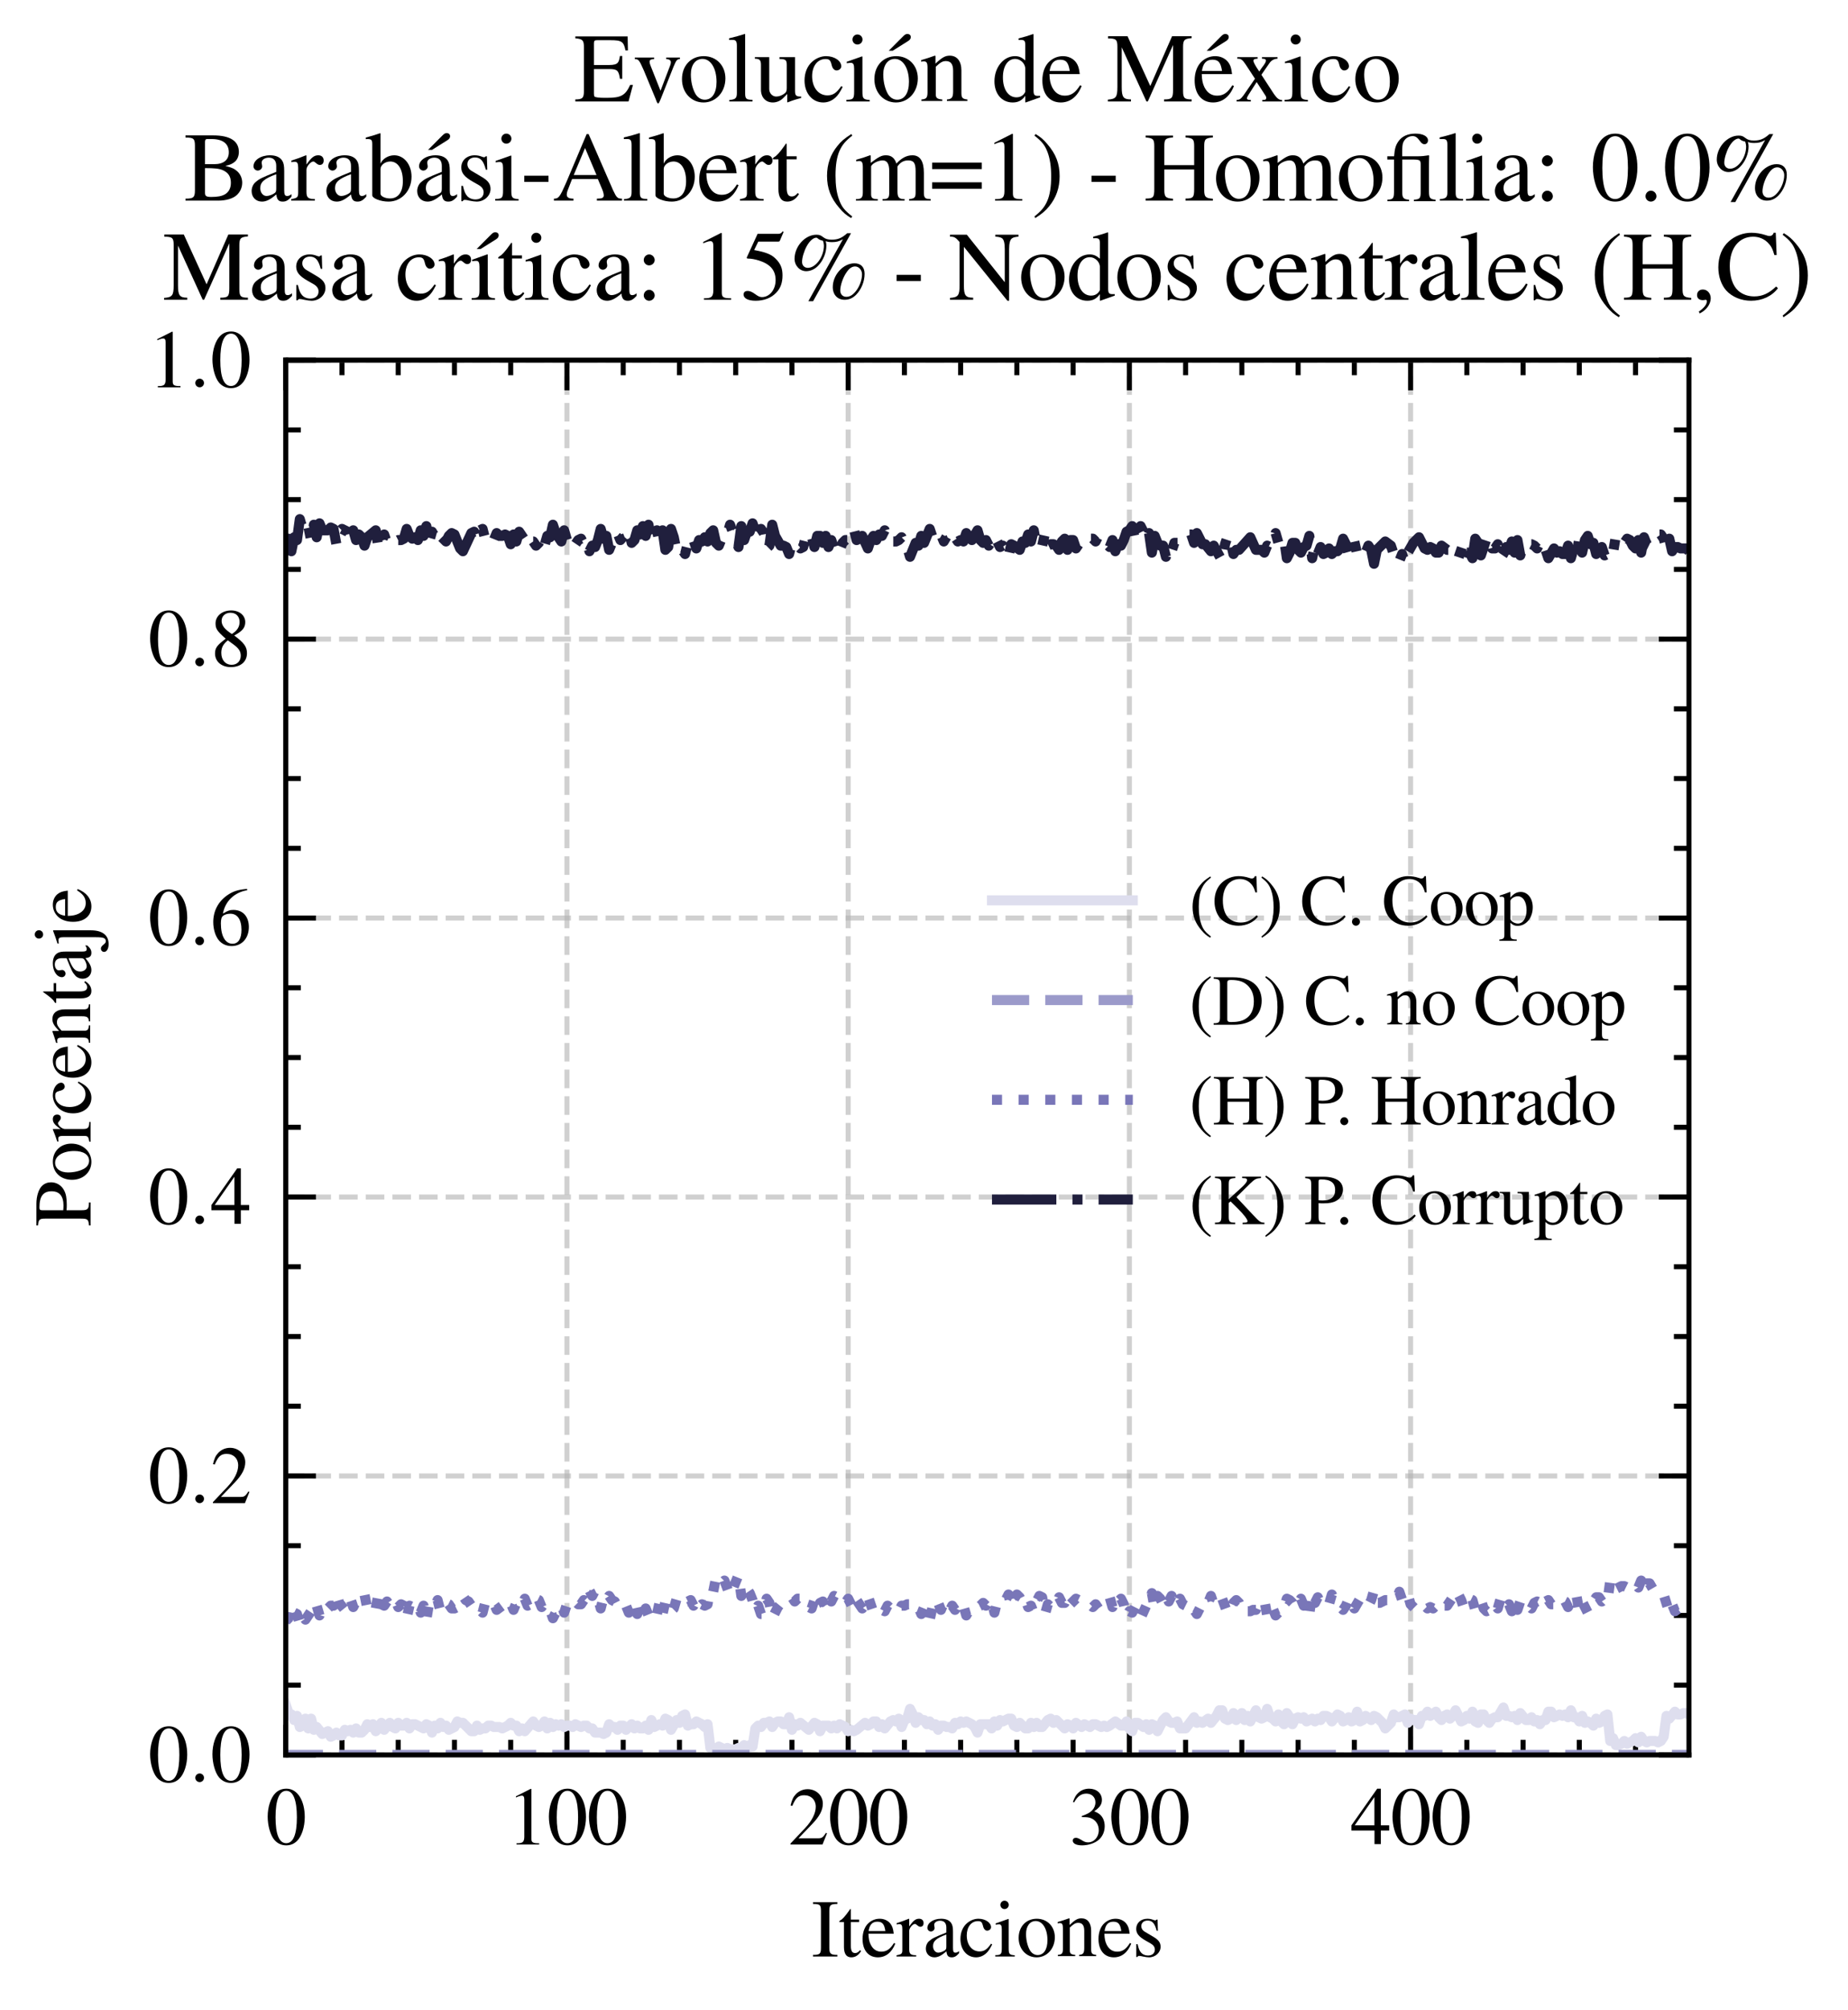 <?xml version="1.0" encoding="utf-8" standalone="no"?>
<!DOCTYPE svg PUBLIC "-//W3C//DTD SVG 1.1//EN"
  "http://www.w3.org/Graphics/SVG/1.1/DTD/svg11.dtd">
<svg xmlns:xlink="http://www.w3.org/1999/xlink" width="183.716pt" height="199.746pt" viewBox="0 0 183.716 199.746" xmlns="http://www.w3.org/2000/svg" version="1.1">
 <defs>
  <style type="text/css">*{stroke-linejoin: round; stroke-linecap: butt}</style>
 </defs>
 <g id="figure_1">
  <g id="patch_1">
   <path d="M -0 199.746 
L 183.716 199.746 
L 183.716 0 
L -0 0 
z
" style="fill: #ffffff"/>
  </g>
  <g id="axes_1">
   <g id="patch_2">
    <path d="M 28.407 174.388 
L 167.907 174.388 
L 167.907 35.788 
L 28.407 35.788 
z
" style="fill: #ffffff"/>
   </g>
   <g id="matplotlib.axis_1">
    <g id="xtick_1">
     <g id="line2d_1">
      <path d="M 28.407 174.388 
L 28.407 35.788 
" clip-path="url(#pe60ba8787a)" style="fill: none; stroke-dasharray: 1.85,0.8; stroke-dashoffset: 0; stroke: #b0b0b0; stroke-opacity: 0.6; stroke-width: 0.5"/>
     </g>
     <g id="line2d_2">
      <defs>
       <path id="m58895025d4" d="M 0 0 
L 0 -3 
" style="stroke: #000000; stroke-width: 0.5"/>
      </defs>
      <g>
       <use xlink:href="#m58895025d4" x="28.407" y="174.388" style="stroke: #000000; stroke-width: 0.5"/>
      </g>
     </g>
     <g id="line2d_3">
      <defs>
       <path id="m63c6b5932d" d="M 0 0 
L 0 3 
" style="stroke: #000000; stroke-width: 0.5"/>
      </defs>
      <g>
       <use xlink:href="#m63c6b5932d" x="28.407" y="35.788" style="stroke: #000000; stroke-width: 0.5"/>
      </g>
     </g>
     <g id="text_1">
      <!-- $\mathdefault{0}$ -->
      <g transform="translate(26.414 183.292) scale(0.08 -0.08)">
       <defs>
        <path id="NimbusRomNo9L-Regu-30" d="M 1626 4352 
C 1274 4352 1005 4244 768 4020 
C 397 3661 154 2925 154 2176 
C 154 1479 365 730 666 372 
C 902 90 1229 -64 1600 -64 
C 1926 -64 2202 45 2432 269 
C 2803 621 3046 1364 3046 2138 
C 3046 3450 2464 4352 1626 4352 
z
M 1606 4186 
C 2144 4186 2432 3463 2432 2125 
C 2432 788 2150 103 1600 103 
C 1050 103 768 788 768 2119 
C 768 3476 1056 4186 1606 4186 
z
" transform="scale(0.016)"/>
       </defs>
       <use xlink:href="#NimbusRomNo9L-Regu-30" transform="scale(0.996)"/>
      </g>
     </g>
    </g>
    <g id="xtick_2">
     <g id="line2d_4">
      <path d="M 56.363 174.388 
L 56.363 35.788 
" clip-path="url(#pe60ba8787a)" style="fill: none; stroke-dasharray: 1.85,0.8; stroke-dashoffset: 0; stroke: #b0b0b0; stroke-opacity: 0.6; stroke-width: 0.5"/>
     </g>
     <g id="line2d_5">
      <g>
       <use xlink:href="#m58895025d4" x="56.363" y="174.388" style="stroke: #000000; stroke-width: 0.5"/>
      </g>
     </g>
     <g id="line2d_6">
      <g>
       <use xlink:href="#m63c6b5932d" x="56.363" y="35.788" style="stroke: #000000; stroke-width: 0.5"/>
      </g>
     </g>
     <g id="text_2">
      <!-- $\mathdefault{100}$ -->
      <g transform="translate(50.385 183.292) scale(0.08 -0.08)">
       <defs>
        <path id="NimbusRomNo9L-Regu-31" d="M 1862 4339 
L 710 3757 
L 710 3667 
C 787 3699 858 3725 883 3738 
C 998 3783 1107 3808 1171 3808 
C 1306 3808 1363 3711 1363 3505 
L 1363 592 
C 1363 379 1312 232 1210 173 
C 1114 116 1024 96 755 96 
L 755 0 
L 2522 0 
L 2522 96 
C 2016 96 1914 160 1914 470 
L 1914 4327 
L 1862 4339 
z
" transform="scale(0.016)"/>
       </defs>
       <use xlink:href="#NimbusRomNo9L-Regu-31" transform="scale(0.996)"/>
       <use xlink:href="#NimbusRomNo9L-Regu-30" transform="translate(49.813 0) scale(0.996)"/>
       <use xlink:href="#NimbusRomNo9L-Regu-30" transform="translate(99.626 0) scale(0.996)"/>
      </g>
     </g>
    </g>
    <g id="xtick_3">
     <g id="line2d_7">
      <path d="M 84.319 174.388 
L 84.319 35.788 
" clip-path="url(#pe60ba8787a)" style="fill: none; stroke-dasharray: 1.85,0.8; stroke-dashoffset: 0; stroke: #b0b0b0; stroke-opacity: 0.6; stroke-width: 0.5"/>
     </g>
     <g id="line2d_8">
      <g>
       <use xlink:href="#m58895025d4" x="84.319" y="174.388" style="stroke: #000000; stroke-width: 0.5"/>
      </g>
     </g>
     <g id="line2d_9">
      <g>
       <use xlink:href="#m63c6b5932d" x="84.319" y="35.788" style="stroke: #000000; stroke-width: 0.5"/>
      </g>
     </g>
     <g id="text_3">
      <!-- $\mathdefault{200}$ -->
      <g transform="translate(78.341 183.292) scale(0.08 -0.08)">
       <defs>
        <path id="NimbusRomNo9L-Regu-32" d="M 3040 875 
L 2957 907 
C 2720 544 2637 486 2349 486 
L 819 486 
L 1894 1609 
C 2464 2202 2714 2687 2714 3185 
C 2714 3823 2195 4313 1530 4313 
C 1178 4313 845 4173 608 3918 
C 403 3700 307 3496 198 3043 
L 333 3011 
C 589 3636 819 3840 1261 3840 
C 1798 3840 2163 3476 2163 2940 
C 2163 2443 1869 1850 1331 1282 
L 192 77 
L 192 0 
L 2688 0 
L 3040 875 
z
" transform="scale(0.016)"/>
       </defs>
       <use xlink:href="#NimbusRomNo9L-Regu-32" transform="scale(0.996)"/>
       <use xlink:href="#NimbusRomNo9L-Regu-30" transform="translate(49.813 0) scale(0.996)"/>
       <use xlink:href="#NimbusRomNo9L-Regu-30" transform="translate(99.626 0) scale(0.996)"/>
      </g>
     </g>
    </g>
    <g id="xtick_4">
     <g id="line2d_10">
      <path d="M 112.275 174.388 
L 112.275 35.788 
" clip-path="url(#pe60ba8787a)" style="fill: none; stroke-dasharray: 1.85,0.8; stroke-dashoffset: 0; stroke: #b0b0b0; stroke-opacity: 0.6; stroke-width: 0.5"/>
     </g>
     <g id="line2d_11">
      <g>
       <use xlink:href="#m58895025d4" x="112.275" y="174.388" style="stroke: #000000; stroke-width: 0.5"/>
      </g>
     </g>
     <g id="line2d_12">
      <g>
       <use xlink:href="#m63c6b5932d" x="112.275" y="35.788" style="stroke: #000000; stroke-width: 0.5"/>
      </g>
     </g>
     <g id="text_4">
      <!-- $\mathdefault{300}$ -->
      <g transform="translate(106.297 183.292) scale(0.08 -0.08)">
       <defs>
        <path id="NimbusRomNo9L-Regu-33" d="M 979 2138 
C 1357 2138 1504 2125 1658 2068 
C 2054 1927 2304 1562 2304 1120 
C 2304 583 1939 167 1466 167 
C 1293 167 1165 212 928 365 
C 736 480 627 525 518 525 
C 371 525 275 436 275 301 
C 275 77 550 -64 998 -64 
C 1491 -64 1997 103 2298 365 
C 2598 628 2765 999 2765 1428 
C 2765 1754 2662 2055 2477 2253 
C 2349 2394 2227 2471 1946 2592 
C 2387 2893 2547 3130 2547 3476 
C 2547 3994 2138 4352 1549 4352 
C 1229 4352 947 4244 717 4039 
C 525 3866 429 3699 288 3315 
L 384 3290 
C 646 3757 934 3968 1338 3968 
C 1754 3968 2042 3687 2042 3284 
C 2042 3053 1946 2823 1786 2663 
C 1594 2471 1414 2375 979 2221 
L 979 2138 
z
" transform="scale(0.016)"/>
       </defs>
       <use xlink:href="#NimbusRomNo9L-Regu-33" transform="scale(0.996)"/>
       <use xlink:href="#NimbusRomNo9L-Regu-30" transform="translate(49.813 0) scale(0.996)"/>
       <use xlink:href="#NimbusRomNo9L-Regu-30" transform="translate(99.626 0) scale(0.996)"/>
      </g>
     </g>
    </g>
    <g id="xtick_5">
     <g id="line2d_13">
      <path d="M 140.231 174.388 
L 140.231 35.788 
" clip-path="url(#pe60ba8787a)" style="fill: none; stroke-dasharray: 1.85,0.8; stroke-dashoffset: 0; stroke: #b0b0b0; stroke-opacity: 0.6; stroke-width: 0.5"/>
     </g>
     <g id="line2d_14">
      <g>
       <use xlink:href="#m58895025d4" x="140.231" y="174.388" style="stroke: #000000; stroke-width: 0.5"/>
      </g>
     </g>
     <g id="line2d_15">
      <g>
       <use xlink:href="#m63c6b5932d" x="140.231" y="35.788" style="stroke: #000000; stroke-width: 0.5"/>
      </g>
     </g>
     <g id="text_5">
      <!-- $\mathdefault{400}$ -->
      <g transform="translate(134.253 183.292) scale(0.08 -0.08)">
       <defs>
        <path id="NimbusRomNo9L-Regu-34" d="M 3021 1497 
L 2368 1497 
L 2368 4352 
L 2086 4352 
L 77 1497 
L 77 1088 
L 1875 1088 
L 1875 32 
L 2368 32 
L 2368 1088 
L 3021 1088 
L 3021 1497 
z
M 1869 1497 
L 333 1497 
L 1869 3698 
L 1869 1497 
z
" transform="scale(0.016)"/>
       </defs>
       <use xlink:href="#NimbusRomNo9L-Regu-34" transform="scale(0.996)"/>
       <use xlink:href="#NimbusRomNo9L-Regu-30" transform="translate(49.813 0) scale(0.996)"/>
       <use xlink:href="#NimbusRomNo9L-Regu-30" transform="translate(99.626 0) scale(0.996)"/>
      </g>
     </g>
    </g>
    <g id="xtick_6">
     <g id="line2d_16">
      <defs>
       <path id="m203b49e89d" d="M 0 0 
L 0 -1.5 
" style="stroke: #000000; stroke-width: 0.5"/>
      </defs>
      <g>
       <use xlink:href="#m203b49e89d" x="33.998" y="174.388" style="stroke: #000000; stroke-width: 0.5"/>
      </g>
     </g>
     <g id="line2d_17">
      <defs>
       <path id="m7d9175086e" d="M 0 0 
L 0 1.5 
" style="stroke: #000000; stroke-width: 0.5"/>
      </defs>
      <g>
       <use xlink:href="#m7d9175086e" x="33.998" y="35.788" style="stroke: #000000; stroke-width: 0.5"/>
      </g>
     </g>
    </g>
    <g id="xtick_7">
     <g id="line2d_18">
      <g>
       <use xlink:href="#m203b49e89d" x="39.589" y="174.388" style="stroke: #000000; stroke-width: 0.5"/>
      </g>
     </g>
     <g id="line2d_19">
      <g>
       <use xlink:href="#m7d9175086e" x="39.589" y="35.788" style="stroke: #000000; stroke-width: 0.5"/>
      </g>
     </g>
    </g>
    <g id="xtick_8">
     <g id="line2d_20">
      <g>
       <use xlink:href="#m203b49e89d" x="45.18" y="174.388" style="stroke: #000000; stroke-width: 0.5"/>
      </g>
     </g>
     <g id="line2d_21">
      <g>
       <use xlink:href="#m7d9175086e" x="45.18" y="35.788" style="stroke: #000000; stroke-width: 0.5"/>
      </g>
     </g>
    </g>
    <g id="xtick_9">
     <g id="line2d_22">
      <g>
       <use xlink:href="#m203b49e89d" x="50.772" y="174.388" style="stroke: #000000; stroke-width: 0.5"/>
      </g>
     </g>
     <g id="line2d_23">
      <g>
       <use xlink:href="#m7d9175086e" x="50.772" y="35.788" style="stroke: #000000; stroke-width: 0.5"/>
      </g>
     </g>
    </g>
    <g id="xtick_10">
     <g id="line2d_24">
      <g>
       <use xlink:href="#m203b49e89d" x="61.954" y="174.388" style="stroke: #000000; stroke-width: 0.5"/>
      </g>
     </g>
     <g id="line2d_25">
      <g>
       <use xlink:href="#m7d9175086e" x="61.954" y="35.788" style="stroke: #000000; stroke-width: 0.5"/>
      </g>
     </g>
    </g>
    <g id="xtick_11">
     <g id="line2d_26">
      <g>
       <use xlink:href="#m203b49e89d" x="67.545" y="174.388" style="stroke: #000000; stroke-width: 0.5"/>
      </g>
     </g>
     <g id="line2d_27">
      <g>
       <use xlink:href="#m7d9175086e" x="67.545" y="35.788" style="stroke: #000000; stroke-width: 0.5"/>
      </g>
     </g>
    </g>
    <g id="xtick_12">
     <g id="line2d_28">
      <g>
       <use xlink:href="#m203b49e89d" x="73.136" y="174.388" style="stroke: #000000; stroke-width: 0.5"/>
      </g>
     </g>
     <g id="line2d_29">
      <g>
       <use xlink:href="#m7d9175086e" x="73.136" y="35.788" style="stroke: #000000; stroke-width: 0.5"/>
      </g>
     </g>
    </g>
    <g id="xtick_13">
     <g id="line2d_30">
      <g>
       <use xlink:href="#m203b49e89d" x="78.728" y="174.388" style="stroke: #000000; stroke-width: 0.5"/>
      </g>
     </g>
     <g id="line2d_31">
      <g>
       <use xlink:href="#m7d9175086e" x="78.728" y="35.788" style="stroke: #000000; stroke-width: 0.5"/>
      </g>
     </g>
    </g>
    <g id="xtick_14">
     <g id="line2d_32">
      <g>
       <use xlink:href="#m203b49e89d" x="89.91" y="174.388" style="stroke: #000000; stroke-width: 0.5"/>
      </g>
     </g>
     <g id="line2d_33">
      <g>
       <use xlink:href="#m7d9175086e" x="89.91" y="35.788" style="stroke: #000000; stroke-width: 0.5"/>
      </g>
     </g>
    </g>
    <g id="xtick_15">
     <g id="line2d_34">
      <g>
       <use xlink:href="#m203b49e89d" x="95.501" y="174.388" style="stroke: #000000; stroke-width: 0.5"/>
      </g>
     </g>
     <g id="line2d_35">
      <g>
       <use xlink:href="#m7d9175086e" x="95.501" y="35.788" style="stroke: #000000; stroke-width: 0.5"/>
      </g>
     </g>
    </g>
    <g id="xtick_16">
     <g id="line2d_36">
      <g>
       <use xlink:href="#m203b49e89d" x="101.092" y="174.388" style="stroke: #000000; stroke-width: 0.5"/>
      </g>
     </g>
     <g id="line2d_37">
      <g>
       <use xlink:href="#m7d9175086e" x="101.092" y="35.788" style="stroke: #000000; stroke-width: 0.5"/>
      </g>
     </g>
    </g>
    <g id="xtick_17">
     <g id="line2d_38">
      <g>
       <use xlink:href="#m203b49e89d" x="106.683" y="174.388" style="stroke: #000000; stroke-width: 0.5"/>
      </g>
     </g>
     <g id="line2d_39">
      <g>
       <use xlink:href="#m7d9175086e" x="106.683" y="35.788" style="stroke: #000000; stroke-width: 0.5"/>
      </g>
     </g>
    </g>
    <g id="xtick_18">
     <g id="line2d_40">
      <g>
       <use xlink:href="#m203b49e89d" x="117.866" y="174.388" style="stroke: #000000; stroke-width: 0.5"/>
      </g>
     </g>
     <g id="line2d_41">
      <g>
       <use xlink:href="#m7d9175086e" x="117.866" y="35.788" style="stroke: #000000; stroke-width: 0.5"/>
      </g>
     </g>
    </g>
    <g id="xtick_19">
     <g id="line2d_42">
      <g>
       <use xlink:href="#m203b49e89d" x="123.457" y="174.388" style="stroke: #000000; stroke-width: 0.5"/>
      </g>
     </g>
     <g id="line2d_43">
      <g>
       <use xlink:href="#m7d9175086e" x="123.457" y="35.788" style="stroke: #000000; stroke-width: 0.5"/>
      </g>
     </g>
    </g>
    <g id="xtick_20">
     <g id="line2d_44">
      <g>
       <use xlink:href="#m203b49e89d" x="129.048" y="174.388" style="stroke: #000000; stroke-width: 0.5"/>
      </g>
     </g>
     <g id="line2d_45">
      <g>
       <use xlink:href="#m7d9175086e" x="129.048" y="35.788" style="stroke: #000000; stroke-width: 0.5"/>
      </g>
     </g>
    </g>
    <g id="xtick_21">
     <g id="line2d_46">
      <g>
       <use xlink:href="#m203b49e89d" x="134.639" y="174.388" style="stroke: #000000; stroke-width: 0.5"/>
      </g>
     </g>
     <g id="line2d_47">
      <g>
       <use xlink:href="#m7d9175086e" x="134.639" y="35.788" style="stroke: #000000; stroke-width: 0.5"/>
      </g>
     </g>
    </g>
    <g id="xtick_22">
     <g id="line2d_48">
      <g>
       <use xlink:href="#m203b49e89d" x="145.822" y="174.388" style="stroke: #000000; stroke-width: 0.5"/>
      </g>
     </g>
     <g id="line2d_49">
      <g>
       <use xlink:href="#m7d9175086e" x="145.822" y="35.788" style="stroke: #000000; stroke-width: 0.5"/>
      </g>
     </g>
    </g>
    <g id="xtick_23">
     <g id="line2d_50">
      <g>
       <use xlink:href="#m203b49e89d" x="151.413" y="174.388" style="stroke: #000000; stroke-width: 0.5"/>
      </g>
     </g>
     <g id="line2d_51">
      <g>
       <use xlink:href="#m7d9175086e" x="151.413" y="35.788" style="stroke: #000000; stroke-width: 0.5"/>
      </g>
     </g>
    </g>
    <g id="xtick_24">
     <g id="line2d_52">
      <g>
       <use xlink:href="#m203b49e89d" x="157.004" y="174.388" style="stroke: #000000; stroke-width: 0.5"/>
      </g>
     </g>
     <g id="line2d_53">
      <g>
       <use xlink:href="#m7d9175086e" x="157.004" y="35.788" style="stroke: #000000; stroke-width: 0.5"/>
      </g>
     </g>
    </g>
    <g id="xtick_25">
     <g id="line2d_54">
      <g>
       <use xlink:href="#m203b49e89d" x="162.595" y="174.388" style="stroke: #000000; stroke-width: 0.5"/>
      </g>
     </g>
     <g id="line2d_55">
      <g>
       <use xlink:href="#m7d9175086e" x="162.595" y="35.788" style="stroke: #000000; stroke-width: 0.5"/>
      </g>
     </g>
    </g>
    <g id="text_6">
     <!-- Iteraciones -->
     <g transform="translate(80.675 194.421) scale(0.08 -0.08)">
      <defs>
       <path id="NimbusRomNo9L-Regu-49" d="M 736 689 
C 736 206 653 128 115 128 
L 115 0 
L 2016 0 
L 2016 128 
C 1491 128 1389 217 1389 688 
L 1389 3542 
C 1389 4012 1478 4096 2016 4096 
L 2016 4231 
L 115 4231 
L 115 4096 
C 659 4096 736 4026 736 3548 
L 736 689 
z
" transform="scale(0.016)"/>
       <path id="NimbusRomNo9L-Regu-74" d="M 1632 2880 
L 986 2880 
L 986 3622 
C 986 3686 979 3706 941 3706 
C 896 3648 858 3590 813 3526 
C 570 3174 294 2867 192 2841 
C 122 2794 83 2748 83 2715 
C 83 2695 90 2682 109 2682 
L 448 2682 
L 448 751 
C 448 212 640 -64 1018 -64 
C 1331 -64 1574 90 1786 423 
L 1702 493 
C 1568 333 1459 269 1318 269 
C 1082 269 986 443 986 847 
L 986 2682 
L 1632 2682 
L 1632 2880 
z
" transform="scale(0.016)"/>
       <path id="NimbusRomNo9L-Regu-65" d="M 2611 1053 
C 2304 564 2029 378 1619 378 
C 1254 378 979 564 794 930 
C 678 1174 634 1386 621 1779 
L 2592 1779 
C 2541 2193 2477 2377 2317 2581 
C 2125 2811 1830 2944 1498 2944 
C 1178 2944 877 2829 634 2611 
C 333 2349 160 1894 160 1370 
C 160 486 621 -64 1357 -64 
C 1965 -64 2445 315 2714 1008 
L 2611 1053 
z
M 634 1984 
C 704 2479 922 2714 1312 2714 
C 1702 2714 1856 2535 1939 1984 
L 634 1984 
z
" transform="scale(0.016)"/>
       <path id="NimbusRomNo9L-Regu-72" d="M 45 2496 
C 134 2515 192 2522 269 2522 
C 429 2522 486 2419 486 2138 
L 486 538 
C 486 218 442 173 32 96 
L 32 0 
L 1568 0 
L 1568 102 
C 1133 102 1024 199 1024 565 
L 1024 2013 
C 1024 2219 1299 2541 1472 2541 
C 1510 2541 1568 2509 1638 2445 
C 1741 2355 1811 2317 1894 2317 
C 2048 2317 2144 2426 2144 2605 
C 2144 2816 2010 2944 1792 2944 
C 1523 2944 1338 2797 1024 2343 
L 1024 2931 
L 992 2944 
C 653 2803 422 2721 45 2599 
L 45 2496 
z
" transform="scale(0.016)"/>
       <path id="NimbusRomNo9L-Regu-61" d="M 2829 423 
C 2720 333 2643 301 2547 301 
C 2400 301 2355 390 2355 672 
L 2355 1920 
C 2355 2253 2323 2438 2227 2592 
C 2086 2822 1811 2944 1434 2944 
C 832 2944 358 2630 358 2227 
C 358 2080 486 1952 634 1952 
C 787 1952 922 2080 922 2221 
C 922 2246 915 2278 909 2323 
C 896 2381 890 2432 890 2477 
C 890 2650 1094 2790 1350 2790 
C 1664 2790 1837 2605 1837 2259 
L 1837 1869 
C 851 1472 742 1421 467 1178 
C 326 1050 237 832 237 621 
C 237 218 518 -64 909 -64 
C 1190 -64 1453 70 1843 403 
C 1875 70 1990 -64 2253 -64 
C 2470 -64 2605 13 2829 256 
L 2829 423 
z
M 1837 783 
C 1837 584 1805 526 1670 449 
C 1517 359 1338 301 1203 301 
C 979 301 800 520 800 796 
L 800 822 
C 800 1201 1062 1433 1837 1715 
L 1837 783 
z
" transform="scale(0.016)"/>
       <path id="NimbusRomNo9L-Regu-63" d="M 2547 998 
C 2240 550 2010 397 1645 397 
C 1062 397 653 909 653 1645 
C 653 2304 1005 2758 1523 2758 
C 1754 2758 1837 2688 1901 2451 
L 1939 2310 
C 1990 2131 2106 2016 2240 2016 
C 2406 2016 2547 2138 2547 2285 
C 2547 2643 2099 2944 1562 2944 
C 1248 2944 922 2816 659 2586 
C 339 2304 160 1869 160 1363 
C 160 531 666 -64 1376 -64 
C 1664 -64 1920 38 2150 237 
C 2323 390 2445 563 2637 941 
L 2547 998 
z
" transform="scale(0.016)"/>
       <path id="NimbusRomNo9L-Regu-69" d="M 1120 2929 
L 128 2579 
L 128 2484 
L 179 2490 
C 256 2502 339 2509 397 2509 
C 550 2509 608 2406 608 2125 
L 608 640 
C 608 179 544 109 102 109 
L 102 0 
L 1619 0 
L 1619 96 
C 1197 128 1146 191 1146 650 
L 1146 2910 
L 1120 2929 
z
M 819 4352 
C 646 4352 499 4205 499 4026 
C 499 3847 640 3699 819 3699 
C 1005 3699 1152 3840 1152 4026 
C 1152 4205 1005 4352 819 4352 
z
" transform="scale(0.016)"/>
       <path id="NimbusRomNo9L-Regu-6f" d="M 1600 2944 
C 768 2944 186 2330 186 1446 
C 186 582 781 -64 1587 -64 
C 2394 -64 3008 614 3008 1498 
C 3008 2336 2419 2944 1600 2944 
z
M 1517 2765 
C 2054 2765 2432 2150 2432 1274 
C 2432 550 2144 115 1664 115 
C 1414 115 1178 269 1043 525 
C 864 858 762 1306 762 1760 
C 762 2368 1062 2765 1517 2765 
z
" transform="scale(0.016)"/>
       <path id="NimbusRomNo9L-Regu-6e" d="M 102 2579 
C 141 2598 205 2605 275 2605 
C 454 2605 512 2509 512 2195 
L 512 608 
C 512 243 442 154 115 128 
L 115 32 
L 1472 32 
L 1472 128 
C 1146 154 1050 230 1050 461 
L 1050 2259 
C 1357 2547 1498 2624 1709 2624 
C 2022 2624 2176 2426 2176 2003 
L 2176 666 
C 2176 262 2093 154 1773 128 
L 1773 32 
L 3104 32 
L 3104 128 
C 2790 160 2714 237 2714 550 
L 2714 2016 
C 2714 2618 2432 2976 1958 2976 
C 1664 2976 1466 2867 1030 2458 
L 1030 2963 
L 986 2976 
C 672 2861 454 2790 102 2688 
L 102 2579 
z
" transform="scale(0.016)"/>
       <path id="NimbusRomNo9L-Regu-73" d="M 2016 2010 
L 1990 2880 
L 1920 2880 
L 1907 2867 
C 1850 2822 1843 2816 1818 2816 
C 1779 2816 1715 2829 1645 2861 
C 1504 2915 1363 2944 1197 2944 
C 691 2944 326 2616 326 2154 
C 326 1796 531 1539 1075 1231 
L 1446 1020 
C 1670 892 1779 737 1779 539 
C 1779 256 1574 77 1248 77 
C 1030 77 832 159 710 298 
C 576 455 518 600 435 960 
L 333 960 
L 333 -39 
L 416 -39 
C 461 33 486 48 563 48 
C 621 48 710 35 858 -2 
C 1037 -39 1210 -64 1325 -64 
C 1818 -64 2227 308 2227 757 
C 2227 1077 2074 1289 1690 1520 
L 998 1930 
C 819 2033 723 2194 723 2367 
C 723 2624 922 2803 1216 2803 
C 1581 2803 1773 2583 1920 2010 
L 2016 2010 
z
" transform="scale(0.016)"/>
      </defs>
      <use xlink:href="#NimbusRomNo9L-Regu-49" transform="scale(0.996)"/>
      <use xlink:href="#NimbusRomNo9L-Regu-74" transform="translate(33.175 0) scale(0.996)"/>
      <use xlink:href="#NimbusRomNo9L-Regu-65" transform="translate(60.87 0) scale(0.996)"/>
      <use xlink:href="#NimbusRomNo9L-Regu-72" transform="translate(105.104 0) scale(0.996)"/>
      <use xlink:href="#NimbusRomNo9L-Regu-61" transform="translate(138.279 0) scale(0.996)"/>
      <use xlink:href="#NimbusRomNo9L-Regu-63" transform="translate(182.513 0) scale(0.996)"/>
      <use xlink:href="#NimbusRomNo9L-Regu-69" transform="translate(226.746 0) scale(0.996)"/>
      <use xlink:href="#NimbusRomNo9L-Regu-6f" transform="translate(254.442 0) scale(0.996)"/>
      <use xlink:href="#NimbusRomNo9L-Regu-6e" transform="translate(304.255 0) scale(0.996)"/>
      <use xlink:href="#NimbusRomNo9L-Regu-65" transform="translate(354.068 0) scale(0.996)"/>
      <use xlink:href="#NimbusRomNo9L-Regu-73" transform="translate(398.301 0) scale(0.996)"/>
     </g>
    </g>
   </g>
   <g id="matplotlib.axis_2">
    <g id="ytick_1">
     <g id="line2d_56">
      <path d="M 28.407 174.388 
L 167.907 174.388 
" clip-path="url(#pe60ba8787a)" style="fill: none; stroke-dasharray: 1.85,0.8; stroke-dashoffset: 0; stroke: #b0b0b0; stroke-opacity: 0.6; stroke-width: 0.5"/>
     </g>
     <g id="line2d_57">
      <defs>
       <path id="m6c45a7cb2d" d="M 0 0 
L 3 0 
" style="stroke: #000000; stroke-width: 0.5"/>
      </defs>
      <g>
       <use xlink:href="#m6c45a7cb2d" x="28.407" y="174.388" style="stroke: #000000; stroke-width: 0.5"/>
      </g>
     </g>
     <g id="line2d_58">
      <defs>
       <path id="mfbf825eb3a" d="M 0 0 
L -3 0 
" style="stroke: #000000; stroke-width: 0.5"/>
      </defs>
      <g>
       <use xlink:href="#mfbf825eb3a" x="167.907" y="174.388" style="stroke: #000000; stroke-width: 0.5"/>
      </g>
     </g>
     <g id="text_7">
      <!-- $\mathdefault{0.0}$ -->
      <g transform="translate(14.729 177.09) scale(0.08 -0.08)">
       <defs>
        <path id="CMMI10-3a" d="M 1229 338 
C 1229 522 1075 675 890 675 
C 704 675 550 522 550 338 
C 550 153 704 0 890 0 
C 1075 0 1229 153 1229 338 
z
" transform="scale(0.016)"/>
       </defs>
       <use xlink:href="#NimbusRomNo9L-Regu-30" transform="scale(0.996)"/>
       <use xlink:href="#CMMI10-3a" transform="translate(49.813 0) scale(0.996)"/>
       <use xlink:href="#NimbusRomNo9L-Regu-30" transform="translate(77.409 0) scale(0.996)"/>
      </g>
     </g>
    </g>
    <g id="ytick_2">
     <g id="line2d_59">
      <path d="M 28.407 146.668 
L 167.907 146.668 
" clip-path="url(#pe60ba8787a)" style="fill: none; stroke-dasharray: 1.85,0.8; stroke-dashoffset: 0; stroke: #b0b0b0; stroke-opacity: 0.6; stroke-width: 0.5"/>
     </g>
     <g id="line2d_60">
      <g>
       <use xlink:href="#m6c45a7cb2d" x="28.407" y="146.668" style="stroke: #000000; stroke-width: 0.5"/>
      </g>
     </g>
     <g id="line2d_61">
      <g>
       <use xlink:href="#mfbf825eb3a" x="167.907" y="146.668" style="stroke: #000000; stroke-width: 0.5"/>
      </g>
     </g>
     <g id="text_8">
      <!-- $\mathdefault{0.2}$ -->
      <g transform="translate(14.729 149.37) scale(0.08 -0.08)">
       <use xlink:href="#NimbusRomNo9L-Regu-30" transform="scale(0.996)"/>
       <use xlink:href="#CMMI10-3a" transform="translate(49.813 0) scale(0.996)"/>
       <use xlink:href="#NimbusRomNo9L-Regu-32" transform="translate(77.409 0) scale(0.996)"/>
      </g>
     </g>
    </g>
    <g id="ytick_3">
     <g id="line2d_62">
      <path d="M 28.407 118.948 
L 167.907 118.948 
" clip-path="url(#pe60ba8787a)" style="fill: none; stroke-dasharray: 1.85,0.8; stroke-dashoffset: 0; stroke: #b0b0b0; stroke-opacity: 0.6; stroke-width: 0.5"/>
     </g>
     <g id="line2d_63">
      <g>
       <use xlink:href="#m6c45a7cb2d" x="28.407" y="118.948" style="stroke: #000000; stroke-width: 0.5"/>
      </g>
     </g>
     <g id="line2d_64">
      <g>
       <use xlink:href="#mfbf825eb3a" x="167.907" y="118.948" style="stroke: #000000; stroke-width: 0.5"/>
      </g>
     </g>
     <g id="text_9">
      <!-- $\mathdefault{0.4}$ -->
      <g transform="translate(14.729 121.65) scale(0.08 -0.08)">
       <use xlink:href="#NimbusRomNo9L-Regu-30" transform="scale(0.996)"/>
       <use xlink:href="#CMMI10-3a" transform="translate(49.813 0) scale(0.996)"/>
       <use xlink:href="#NimbusRomNo9L-Regu-34" transform="translate(77.409 0) scale(0.996)"/>
      </g>
     </g>
    </g>
    <g id="ytick_4">
     <g id="line2d_65">
      <path d="M 28.407 91.228 
L 167.907 91.228 
" clip-path="url(#pe60ba8787a)" style="fill: none; stroke-dasharray: 1.85,0.8; stroke-dashoffset: 0; stroke: #b0b0b0; stroke-opacity: 0.6; stroke-width: 0.5"/>
     </g>
     <g id="line2d_66">
      <g>
       <use xlink:href="#m6c45a7cb2d" x="28.407" y="91.228" style="stroke: #000000; stroke-width: 0.5"/>
      </g>
     </g>
     <g id="line2d_67">
      <g>
       <use xlink:href="#mfbf825eb3a" x="167.907" y="91.228" style="stroke: #000000; stroke-width: 0.5"/>
      </g>
     </g>
     <g id="text_10">
      <!-- $\mathdefault{0.6}$ -->
      <g transform="translate(14.729 93.93) scale(0.08 -0.08)">
       <defs>
        <path id="NimbusRomNo9L-Regu-36" d="M 2854 4391 
C 2125 4327 1754 4205 1286 3879 
C 595 3386 218 2656 218 1802 
C 218 1248 390 688 666 370 
C 909 89 1254 -64 1651 -64 
C 2445 -64 2995 541 2995 1421 
C 2995 2236 2528 2752 1792 2752 
C 1510 2752 1376 2707 973 2464 
C 1146 3431 1862 4122 2867 4288 
L 2854 4391 
z
M 1549 2458 
C 2099 2458 2419 2000 2419 1204 
C 2419 504 2170 116 1722 116 
C 1158 116 813 714 813 1700 
C 813 2025 864 2203 992 2299 
C 1126 2400 1325 2458 1549 2458 
z
" transform="scale(0.016)"/>
       </defs>
       <use xlink:href="#NimbusRomNo9L-Regu-30" transform="scale(0.996)"/>
       <use xlink:href="#CMMI10-3a" transform="translate(49.813 0) scale(0.996)"/>
       <use xlink:href="#NimbusRomNo9L-Regu-36" transform="translate(77.409 0) scale(0.996)"/>
      </g>
     </g>
    </g>
    <g id="ytick_5">
     <g id="line2d_68">
      <path d="M 28.407 63.508 
L 167.907 63.508 
" clip-path="url(#pe60ba8787a)" style="fill: none; stroke-dasharray: 1.85,0.8; stroke-dashoffset: 0; stroke: #b0b0b0; stroke-opacity: 0.6; stroke-width: 0.5"/>
     </g>
     <g id="line2d_69">
      <g>
       <use xlink:href="#m6c45a7cb2d" x="28.407" y="63.508" style="stroke: #000000; stroke-width: 0.5"/>
      </g>
     </g>
     <g id="line2d_70">
      <g>
       <use xlink:href="#mfbf825eb3a" x="167.907" y="63.508" style="stroke: #000000; stroke-width: 0.5"/>
      </g>
     </g>
     <g id="text_11">
      <!-- $\mathdefault{0.8}$ -->
      <g transform="translate(14.729 66.21) scale(0.08 -0.08)">
       <defs>
        <path id="NimbusRomNo9L-Regu-38" d="M 1856 2400 
C 2490 2740 2714 3008 2714 3444 
C 2714 3968 2253 4352 1613 4352 
C 915 4352 397 3924 397 3341 
C 397 2925 518 2740 1190 2151 
C 499 1626 358 1428 358 992 
C 358 372 864 -64 1587 -64 
C 2355 -64 2848 359 2848 1018 
C 2848 1511 2630 1824 1856 2400 
z
M 1741 1741 
C 2208 1408 2362 1178 2362 820 
C 2362 404 2074 116 1658 116 
C 1171 116 845 487 845 1044 
C 845 1453 986 1722 1357 2023 
L 1741 1741 
z
M 1670 2516 
C 1101 2887 870 3181 870 3540 
C 870 3911 1158 4173 1562 4173 
C 1997 4173 2272 3892 2272 3450 
C 2272 3085 2093 2797 1728 2554 
C 1696 2535 1696 2535 1670 2516 
z
" transform="scale(0.016)"/>
       </defs>
       <use xlink:href="#NimbusRomNo9L-Regu-30" transform="scale(0.996)"/>
       <use xlink:href="#CMMI10-3a" transform="translate(49.813 0) scale(0.996)"/>
       <use xlink:href="#NimbusRomNo9L-Regu-38" transform="translate(77.409 0) scale(0.996)"/>
      </g>
     </g>
    </g>
    <g id="ytick_6">
     <g id="line2d_71">
      <path d="M 28.407 35.788 
L 167.907 35.788 
" clip-path="url(#pe60ba8787a)" style="fill: none; stroke-dasharray: 1.85,0.8; stroke-dashoffset: 0; stroke: #b0b0b0; stroke-opacity: 0.6; stroke-width: 0.5"/>
     </g>
     <g id="line2d_72">
      <g>
       <use xlink:href="#m6c45a7cb2d" x="28.407" y="35.788" style="stroke: #000000; stroke-width: 0.5"/>
      </g>
     </g>
     <g id="line2d_73">
      <g>
       <use xlink:href="#mfbf825eb3a" x="167.907" y="35.788" style="stroke: #000000; stroke-width: 0.5"/>
      </g>
     </g>
     <g id="text_12">
      <!-- $\mathdefault{1.0}$ -->
      <g transform="translate(14.729 38.49) scale(0.08 -0.08)">
       <use xlink:href="#NimbusRomNo9L-Regu-31" transform="scale(0.996)"/>
       <use xlink:href="#CMMI10-3a" transform="translate(49.813 0) scale(0.996)"/>
       <use xlink:href="#NimbusRomNo9L-Regu-30" transform="translate(77.409 0) scale(0.996)"/>
      </g>
     </g>
    </g>
    <g id="ytick_7">
     <g id="line2d_74">
      <defs>
       <path id="mf650f1953c" d="M 0 0 
L 1.5 0 
" style="stroke: #000000; stroke-width: 0.5"/>
      </defs>
      <g>
       <use xlink:href="#mf650f1953c" x="28.407" y="167.458" style="stroke: #000000; stroke-width: 0.5"/>
      </g>
     </g>
     <g id="line2d_75">
      <defs>
       <path id="m95eb1e9725" d="M 0 0 
L -1.5 0 
" style="stroke: #000000; stroke-width: 0.5"/>
      </defs>
      <g>
       <use xlink:href="#m95eb1e9725" x="167.907" y="167.458" style="stroke: #000000; stroke-width: 0.5"/>
      </g>
     </g>
    </g>
    <g id="ytick_8">
     <g id="line2d_76">
      <g>
       <use xlink:href="#mf650f1953c" x="28.407" y="160.528" style="stroke: #000000; stroke-width: 0.5"/>
      </g>
     </g>
     <g id="line2d_77">
      <g>
       <use xlink:href="#m95eb1e9725" x="167.907" y="160.528" style="stroke: #000000; stroke-width: 0.5"/>
      </g>
     </g>
    </g>
    <g id="ytick_9">
     <g id="line2d_78">
      <g>
       <use xlink:href="#mf650f1953c" x="28.407" y="153.598" style="stroke: #000000; stroke-width: 0.5"/>
      </g>
     </g>
     <g id="line2d_79">
      <g>
       <use xlink:href="#m95eb1e9725" x="167.907" y="153.598" style="stroke: #000000; stroke-width: 0.5"/>
      </g>
     </g>
    </g>
    <g id="ytick_10">
     <g id="line2d_80">
      <g>
       <use xlink:href="#mf650f1953c" x="28.407" y="139.738" style="stroke: #000000; stroke-width: 0.5"/>
      </g>
     </g>
     <g id="line2d_81">
      <g>
       <use xlink:href="#m95eb1e9725" x="167.907" y="139.738" style="stroke: #000000; stroke-width: 0.5"/>
      </g>
     </g>
    </g>
    <g id="ytick_11">
     <g id="line2d_82">
      <g>
       <use xlink:href="#mf650f1953c" x="28.407" y="132.808" style="stroke: #000000; stroke-width: 0.5"/>
      </g>
     </g>
     <g id="line2d_83">
      <g>
       <use xlink:href="#m95eb1e9725" x="167.907" y="132.808" style="stroke: #000000; stroke-width: 0.5"/>
      </g>
     </g>
    </g>
    <g id="ytick_12">
     <g id="line2d_84">
      <g>
       <use xlink:href="#mf650f1953c" x="28.407" y="125.878" style="stroke: #000000; stroke-width: 0.5"/>
      </g>
     </g>
     <g id="line2d_85">
      <g>
       <use xlink:href="#m95eb1e9725" x="167.907" y="125.878" style="stroke: #000000; stroke-width: 0.5"/>
      </g>
     </g>
    </g>
    <g id="ytick_13">
     <g id="line2d_86">
      <g>
       <use xlink:href="#mf650f1953c" x="28.407" y="112.018" style="stroke: #000000; stroke-width: 0.5"/>
      </g>
     </g>
     <g id="line2d_87">
      <g>
       <use xlink:href="#m95eb1e9725" x="167.907" y="112.018" style="stroke: #000000; stroke-width: 0.5"/>
      </g>
     </g>
    </g>
    <g id="ytick_14">
     <g id="line2d_88">
      <g>
       <use xlink:href="#mf650f1953c" x="28.407" y="105.088" style="stroke: #000000; stroke-width: 0.5"/>
      </g>
     </g>
     <g id="line2d_89">
      <g>
       <use xlink:href="#m95eb1e9725" x="167.907" y="105.088" style="stroke: #000000; stroke-width: 0.5"/>
      </g>
     </g>
    </g>
    <g id="ytick_15">
     <g id="line2d_90">
      <g>
       <use xlink:href="#mf650f1953c" x="28.407" y="98.158" style="stroke: #000000; stroke-width: 0.5"/>
      </g>
     </g>
     <g id="line2d_91">
      <g>
       <use xlink:href="#m95eb1e9725" x="167.907" y="98.158" style="stroke: #000000; stroke-width: 0.5"/>
      </g>
     </g>
    </g>
    <g id="ytick_16">
     <g id="line2d_92">
      <g>
       <use xlink:href="#mf650f1953c" x="28.407" y="84.298" style="stroke: #000000; stroke-width: 0.5"/>
      </g>
     </g>
     <g id="line2d_93">
      <g>
       <use xlink:href="#m95eb1e9725" x="167.907" y="84.298" style="stroke: #000000; stroke-width: 0.5"/>
      </g>
     </g>
    </g>
    <g id="ytick_17">
     <g id="line2d_94">
      <g>
       <use xlink:href="#mf650f1953c" x="28.407" y="77.368" style="stroke: #000000; stroke-width: 0.5"/>
      </g>
     </g>
     <g id="line2d_95">
      <g>
       <use xlink:href="#m95eb1e9725" x="167.907" y="77.368" style="stroke: #000000; stroke-width: 0.5"/>
      </g>
     </g>
    </g>
    <g id="ytick_18">
     <g id="line2d_96">
      <g>
       <use xlink:href="#mf650f1953c" x="28.407" y="70.438" style="stroke: #000000; stroke-width: 0.5"/>
      </g>
     </g>
     <g id="line2d_97">
      <g>
       <use xlink:href="#m95eb1e9725" x="167.907" y="70.438" style="stroke: #000000; stroke-width: 0.5"/>
      </g>
     </g>
    </g>
    <g id="ytick_19">
     <g id="line2d_98">
      <g>
       <use xlink:href="#mf650f1953c" x="28.407" y="56.578" style="stroke: #000000; stroke-width: 0.5"/>
      </g>
     </g>
     <g id="line2d_99">
      <g>
       <use xlink:href="#m95eb1e9725" x="167.907" y="56.578" style="stroke: #000000; stroke-width: 0.5"/>
      </g>
     </g>
    </g>
    <g id="ytick_20">
     <g id="line2d_100">
      <g>
       <use xlink:href="#mf650f1953c" x="28.407" y="49.648" style="stroke: #000000; stroke-width: 0.5"/>
      </g>
     </g>
     <g id="line2d_101">
      <g>
       <use xlink:href="#m95eb1e9725" x="167.907" y="49.648" style="stroke: #000000; stroke-width: 0.5"/>
      </g>
     </g>
    </g>
    <g id="ytick_21">
     <g id="line2d_102">
      <g>
       <use xlink:href="#mf650f1953c" x="28.407" y="42.718" style="stroke: #000000; stroke-width: 0.5"/>
      </g>
     </g>
     <g id="line2d_103">
      <g>
       <use xlink:href="#m95eb1e9725" x="167.907" y="42.718" style="stroke: #000000; stroke-width: 0.5"/>
      </g>
     </g>
    </g>
    <g id="text_13">
     <!-- Porcentaje -->
     <g transform="translate(9.004 121.909) rotate(-90) scale(0.08 -0.08)">
      <defs>
       <path id="NimbusRomNo9L-Regu-50" d="M 1293 1875 
C 1459 1856 1568 1856 1734 1856 
C 2234 1856 2579 1919 2854 2072 
C 3238 2274 3469 2660 3469 3078 
C 3469 3344 3379 3584 3206 3768 
C 2950 4047 2394 4224 1792 4224 
L 102 4224 
L 102 4102 
C 576 4051 640 3987 640 3528 
L 640 766 
C 640 230 589 166 102 122 
L 102 0 
L 1894 0 
L 1894 128 
C 1389 128 1293 218 1293 693 
L 1293 1875 
z
M 1293 3772 
C 1293 3943 1338 3987 1510 3987 
C 2374 3987 2771 3690 2771 3040 
C 2771 2428 2394 2112 1658 2112 
C 1530 2112 1440 2119 1293 2131 
L 1293 3772 
z
" transform="scale(0.016)"/>
       <path id="NimbusRomNo9L-Regu-6a" d="M 1235 2907 
L 1203 2926 
C 826 2779 582 2697 205 2581 
L 205 2479 
L 237 2485 
C 333 2498 429 2498 493 2498 
C 640 2498 698 2389 698 2115 
L 698 -304 
C 698 -788 678 -948 608 -1075 
C 570 -1139 480 -1191 390 -1191 
C 294 -1191 230 -1146 122 -1011 
C 6 -864 -83 -807 -186 -807 
C -333 -807 -448 -915 -448 -1056 
C -448 -1261 -192 -1408 154 -1408 
C 858 -1408 1235 -923 1235 -15 
L 1235 2907 
z
M 909 4352 
C 736 4352 589 4205 589 4026 
C 589 3847 730 3699 909 3699 
C 1094 3699 1242 3840 1242 4026 
C 1242 4205 1094 4352 909 4352 
z
" transform="scale(0.016)"/>
      </defs>
      <use xlink:href="#NimbusRomNo9L-Regu-50" transform="scale(0.996)"/>
      <use xlink:href="#NimbusRomNo9L-Regu-6f" transform="translate(55.392 0) scale(0.996)"/>
      <use xlink:href="#NimbusRomNo9L-Regu-72" transform="translate(105.205 0) scale(0.996)"/>
      <use xlink:href="#NimbusRomNo9L-Regu-63" transform="translate(138.38 0) scale(0.996)"/>
      <use xlink:href="#NimbusRomNo9L-Regu-65" transform="translate(182.614 0) scale(0.996)"/>
      <use xlink:href="#NimbusRomNo9L-Regu-6e" transform="translate(226.847 0) scale(0.996)"/>
      <use xlink:href="#NimbusRomNo9L-Regu-74" transform="translate(276.66 0) scale(0.996)"/>
      <use xlink:href="#NimbusRomNo9L-Regu-61" transform="translate(304.356 0) scale(0.996)"/>
      <use xlink:href="#NimbusRomNo9L-Regu-6a" transform="translate(348.589 0) scale(0.996)"/>
      <use xlink:href="#NimbusRomNo9L-Regu-65" transform="translate(376.284 0) scale(0.996)"/>
     </g>
    </g>
   </g>
   <g id="line2d_104">
    <path d="M 28.407 169.398 
L 28.686 170.23 
L 28.966 170.369 
L 29.246 170.923 
L 29.525 170.507 
L 29.805 171.616 
L 30.084 171.477 
L 30.364 170.784 
L 30.643 171.755 
L 30.923 170.784 
L 31.202 171.893 
L 31.482 171.616 
L 32.041 172.309 
L 32.6 172.032 
L 32.88 172.586 
L 33.159 172.448 
L 33.439 172.17 
L 33.718 172.448 
L 33.998 172.448 
L 34.278 171.893 
L 34.557 172.032 
L 34.837 171.893 
L 35.116 172.17 
L 35.396 171.755 
L 35.675 172.17 
L 35.955 172.17 
L 36.235 171.893 
L 36.514 171.339 
L 36.794 171.616 
L 37.073 171.339 
L 37.353 172.032 
L 37.632 171.755 
L 37.912 171.2 
L 38.191 171.893 
L 38.751 171.2 
L 39.03 171.616 
L 39.31 171.755 
L 39.589 171.2 
L 39.869 171.477 
L 40.148 171.477 
L 40.428 171.2 
L 40.707 171.755 
L 40.987 171.339 
L 41.267 171.339 
L 42.105 171.755 
L 42.385 171.339 
L 42.664 171.477 
L 42.944 172.17 
L 43.223 171.477 
L 43.503 171.755 
L 43.783 171.2 
L 44.062 171.616 
L 44.342 171.477 
L 44.621 171.893 
L 45.18 171.616 
L 45.46 171.062 
L 45.74 171.2 
L 46.019 171.2 
L 46.858 172.032 
L 47.137 172.032 
L 47.417 171.477 
L 47.696 171.893 
L 47.976 171.755 
L 48.256 171.755 
L 48.535 171.477 
L 48.815 171.477 
L 49.094 171.616 
L 49.653 171.616 
L 49.933 171.755 
L 50.492 171.477 
L 50.772 171.2 
L 51.051 171.477 
L 51.331 171.477 
L 51.61 172.032 
L 51.89 171.755 
L 52.169 172.032 
L 53.008 171.062 
L 53.288 171.477 
L 53.567 171.616 
L 53.847 171.477 
L 54.126 171.062 
L 54.406 171.755 
L 54.685 171.2 
L 54.965 171.616 
L 55.245 171.339 
L 55.524 171.477 
L 55.804 171.339 
L 56.083 171.616 
L 56.363 171.477 
L 56.642 171.477 
L 56.922 171.616 
L 57.201 171.339 
L 57.761 171.616 
L 58.04 171.477 
L 58.32 171.477 
L 58.599 171.755 
L 58.879 171.755 
L 59.158 172.17 
L 59.717 172.17 
L 59.997 172.309 
L 60.277 172.17 
L 60.556 171.339 
L 60.836 171.616 
L 61.115 171.616 
L 61.395 171.893 
L 61.674 171.477 
L 61.954 171.477 
L 62.234 171.893 
L 62.793 171.339 
L 63.072 171.755 
L 63.352 171.477 
L 63.631 171.755 
L 63.911 171.755 
L 64.19 171.477 
L 64.47 171.893 
L 64.75 170.923 
L 65.029 171.616 
L 65.588 171.339 
L 65.868 171.477 
L 66.147 170.784 
L 66.427 170.923 
L 66.706 171.893 
L 67.266 170.923 
L 67.545 171.2 
L 67.825 170.507 
L 68.104 170.369 
L 68.384 171.477 
L 68.663 171.339 
L 68.943 171.339 
L 69.222 171.062 
L 69.782 171.339 
L 70.061 171.616 
L 70.341 171.339 
L 70.62 173.695 
L 70.9 173.695 
L 71.179 173.834 
L 71.459 173.556 
L 71.739 173.695 
L 72.018 173.972 
L 72.298 173.695 
L 72.577 173.834 
L 73.136 173.834 
L 73.416 173.695 
L 73.695 173.695 
L 73.975 173.418 
L 74.255 173.834 
L 74.534 173.418 
L 74.814 173.556 
L 75.093 171.755 
L 75.373 171.477 
L 75.652 171.616 
L 75.932 171.2 
L 76.211 171.2 
L 76.491 171.062 
L 76.771 171.616 
L 77.05 171.2 
L 77.33 171.062 
L 77.609 171.062 
L 77.889 171.339 
L 78.168 171.339 
L 78.448 170.646 
L 78.728 171.893 
L 79.007 171.339 
L 79.287 171.477 
L 79.566 171.2 
L 80.405 171.893 
L 80.964 171.2 
L 81.244 171.339 
L 81.523 172.032 
L 81.803 171.477 
L 82.362 171.477 
L 82.641 171.755 
L 82.921 171.477 
L 83.2 171.755 
L 83.48 171.339 
L 84.039 171.616 
L 84.319 172.032 
L 84.598 171.893 
L 84.878 172.032 
L 85.157 171.893 
L 85.996 171.2 
L 86.276 171.477 
L 86.555 171.339 
L 86.835 171.062 
L 87.114 171.062 
L 87.394 171.616 
L 87.673 171.339 
L 87.953 171.755 
L 88.512 171.062 
L 88.792 170.923 
L 89.071 171.062 
L 89.351 170.784 
L 89.63 171.616 
L 89.91 170.923 
L 90.189 170.784 
L 90.469 169.814 
L 90.749 170.369 
L 91.028 171.2 
L 91.308 170.646 
L 91.587 170.923 
L 91.867 170.923 
L 92.146 171.339 
L 92.426 171.062 
L 92.705 171.477 
L 92.985 171.339 
L 93.265 171.893 
L 93.544 171.477 
L 93.824 171.477 
L 94.103 171.616 
L 94.383 171.616 
L 94.662 171.755 
L 94.942 171.2 
L 95.221 171.339 
L 95.501 171.062 
L 95.781 171.2 
L 96.06 171.062 
L 96.619 171.339 
L 96.899 171.616 
L 97.178 172.17 
L 97.458 171.339 
L 98.297 171.339 
L 98.576 171.755 
L 98.856 171.062 
L 99.135 171.477 
L 99.415 170.923 
L 99.694 171.062 
L 100.254 170.784 
L 100.533 170.784 
L 100.813 171.477 
L 101.092 171.616 
L 101.372 171.2 
L 101.931 171.755 
L 102.21 171.755 
L 102.49 171.2 
L 102.77 171.616 
L 103.049 171.2 
L 103.329 171.616 
L 103.608 171.616 
L 104.167 170.923 
L 104.447 170.784 
L 104.727 171.2 
L 105.006 170.923 
L 105.845 171.755 
L 106.124 171.339 
L 106.404 171.477 
L 106.683 171.755 
L 106.963 171.2 
L 107.522 171.616 
L 107.802 171.339 
L 108.361 171.616 
L 108.64 171.339 
L 108.92 171.339 
L 109.479 171.616 
L 109.759 171.477 
L 110.038 171.616 
L 110.318 171.477 
L 110.877 171.062 
L 111.436 171.477 
L 111.715 171.477 
L 111.995 171.062 
L 112.275 171.755 
L 112.554 172.032 
L 112.834 171.2 
L 113.113 171.2 
L 113.672 171.616 
L 113.952 171.339 
L 114.232 171.893 
L 114.511 171.339 
L 114.791 171.477 
L 115.07 172.032 
L 115.629 170.923 
L 115.909 170.646 
L 116.188 171.062 
L 116.468 171.2 
L 116.748 171.2 
L 117.027 171.062 
L 117.307 171.755 
L 117.866 171.755 
L 118.704 170.646 
L 118.984 171.2 
L 119.264 171.062 
L 119.543 171.2 
L 120.102 170.784 
L 120.382 171.2 
L 120.941 170.507 
L 121.22 169.953 
L 121.5 169.953 
L 121.78 170.784 
L 122.059 170.923 
L 122.339 170.784 
L 122.618 170.23 
L 122.898 170.923 
L 123.457 170.23 
L 123.737 170.923 
L 124.016 170.507 
L 124.296 171.062 
L 124.855 169.953 
L 125.134 170.646 
L 125.414 170.784 
L 125.693 170.646 
L 125.973 169.814 
L 126.253 170.646 
L 126.532 170.784 
L 126.812 171.062 
L 127.091 170.369 
L 127.371 171.062 
L 127.65 171.339 
L 127.93 170.23 
L 128.209 170.646 
L 128.489 171.339 
L 128.769 170.784 
L 129.048 170.646 
L 129.328 170.784 
L 129.607 170.646 
L 129.887 171.062 
L 130.446 170.784 
L 130.726 171.062 
L 131.005 170.784 
L 131.285 170.923 
L 131.564 170.507 
L 131.844 170.507 
L 132.123 170.646 
L 132.403 171.062 
L 132.962 170.369 
L 133.242 170.507 
L 133.521 171.062 
L 133.801 170.923 
L 134.08 170.646 
L 134.36 171.062 
L 134.639 170.923 
L 134.919 170.091 
L 135.198 171.062 
L 135.478 170.923 
L 135.758 170.507 
L 136.317 170.923 
L 136.596 170.507 
L 136.876 170.646 
L 137.435 171.2 
L 137.714 171.755 
L 138.274 171.2 
L 138.553 170.369 
L 138.833 170.646 
L 139.112 170.646 
L 139.671 170.369 
L 139.951 171.2 
L 140.231 170.784 
L 140.51 170.923 
L 140.79 170.923 
L 141.069 171.339 
L 141.349 170.507 
L 141.628 170.507 
L 141.908 170.091 
L 142.187 170.507 
L 142.747 170.091 
L 143.026 170.646 
L 143.306 170.923 
L 143.585 170.507 
L 143.865 170.369 
L 144.144 170.784 
L 144.424 170.507 
L 144.703 169.953 
L 145.263 171.062 
L 145.542 170.923 
L 145.822 170.507 
L 146.101 170.784 
L 146.381 170.091 
L 146.66 171.062 
L 146.94 171.2 
L 147.219 170.369 
L 147.499 170.369 
L 147.779 170.923 
L 148.058 171.2 
L 148.338 170.784 
L 148.617 170.646 
L 148.897 170.646 
L 149.456 169.676 
L 149.736 170.507 
L 150.015 170.507 
L 150.295 170.646 
L 150.574 170.507 
L 150.854 170.923 
L 151.133 170.23 
L 151.692 170.923 
L 151.972 170.923 
L 152.252 170.646 
L 152.531 171.062 
L 152.811 170.923 
L 153.09 171.339 
L 153.37 170.923 
L 153.649 170.923 
L 153.929 170.091 
L 154.208 170.091 
L 154.488 170.646 
L 155.047 170.369 
L 155.327 170.507 
L 155.606 170.369 
L 155.886 170.646 
L 156.165 169.953 
L 156.445 170.646 
L 156.725 170.646 
L 157.004 171.062 
L 157.284 170.507 
L 157.563 171.2 
L 157.843 171.062 
L 158.122 171.2 
L 158.402 171.477 
L 158.681 170.784 
L 158.961 171.2 
L 159.241 171.062 
L 159.52 170.507 
L 159.8 170.369 
L 160.079 173.002 
L 160.359 172.725 
L 160.638 173.418 
L 160.918 173.418 
L 161.197 173.279 
L 161.477 173.002 
L 161.757 173.279 
L 162.316 173.002 
L 162.595 172.725 
L 162.875 173.141 
L 163.154 172.586 
L 163.434 173.002 
L 163.713 173.141 
L 163.993 173.002 
L 164.552 173.002 
L 164.832 173.141 
L 165.111 173.002 
L 165.391 172.586 
L 165.67 170.507 
L 165.95 170.784 
L 166.509 170.091 
L 166.789 170.369 
L 167.068 170.369 
L 167.348 170.23 
L 167.627 170.23 
L 167.907 170.369 
L 167.907 170.369 
" clip-path="url(#pe60ba8787a)" style="fill: none; stroke: #dedeee; stroke-linecap: square"/>
   </g>
   <g id="line2d_105">
    <path d="M 28.407 174.388 
L 167.907 174.388 
L 167.907 174.388 
" clip-path="url(#pe60ba8787a)" style="fill: none; stroke-dasharray: 3.7,1.6; stroke-dashoffset: 0; stroke: #9b9aca"/>
   </g>
   <g id="line2d_106">
    <path d="M 28.407 161.082 
L 28.686 160.805 
L 28.966 159.419 
L 29.246 160.251 
L 29.525 160.389 
L 29.805 161.36 
L 30.084 160.528 
L 30.364 160.944 
L 30.923 160.112 
L 31.202 160.528 
L 31.482 159.558 
L 31.762 160.528 
L 32.041 159.558 
L 32.6 159.835 
L 32.88 159.558 
L 33.159 159.558 
L 33.439 158.31 
L 33.718 159.281 
L 34.278 159.974 
L 34.557 159.696 
L 34.837 158.865 
L 35.116 159.696 
L 35.396 159.142 
L 35.675 159.281 
L 35.955 159.003 
L 36.235 158.449 
L 36.514 159.835 
L 36.794 159.835 
L 37.073 160.251 
L 37.353 159.835 
L 37.632 158.31 
L 37.912 159.419 
L 38.191 159.558 
L 38.471 159.142 
L 38.751 159.558 
L 39.31 159.003 
L 39.589 159.696 
L 39.869 159.419 
L 40.148 159.558 
L 40.428 160.805 
L 40.707 159.558 
L 41.267 159.835 
L 41.546 159.419 
L 41.826 160.251 
L 42.105 159.558 
L 42.385 160.944 
L 42.664 159.281 
L 43.223 159.696 
L 43.503 159.003 
L 43.783 160.112 
L 44.062 159.419 
L 44.342 159.281 
L 44.621 159.419 
L 44.901 159.835 
L 45.18 159.835 
L 45.46 159.696 
L 45.74 158.865 
L 46.019 158.588 
L 46.299 159.003 
L 46.578 159.142 
L 46.858 159.558 
L 47.137 159.696 
L 47.417 159.419 
L 47.696 159.974 
L 47.976 160.251 
L 48.256 159.142 
L 48.535 159.142 
L 48.815 159.419 
L 49.094 159.281 
L 49.374 159.974 
L 49.933 159.558 
L 50.212 159.835 
L 50.492 159.835 
L 50.772 159.281 
L 51.051 159.974 
L 51.331 159.281 
L 51.61 159.696 
L 51.89 159.558 
L 52.169 158.865 
L 52.449 159.558 
L 52.729 159.419 
L 53.008 159.696 
L 53.288 158.865 
L 53.567 159.003 
L 53.847 159.696 
L 54.126 159.281 
L 54.685 159.974 
L 54.965 160.805 
L 55.524 159.696 
L 55.804 159.419 
L 56.083 160.251 
L 56.363 159.419 
L 56.642 159.142 
L 56.922 159.419 
L 57.201 159.142 
L 57.481 159.419 
L 57.761 159.419 
L 58.04 159.003 
L 58.32 159.281 
L 58.599 158.033 
L 58.879 158.588 
L 59.158 158.033 
L 59.438 158.726 
L 59.717 159.835 
L 59.997 158.726 
L 60.277 159.142 
L 60.556 158.588 
L 60.836 159.003 
L 61.115 159.142 
L 61.395 159.696 
L 61.674 159.419 
L 61.954 159.696 
L 62.234 159.558 
L 62.513 160.251 
L 62.793 159.281 
L 63.072 159.142 
L 63.352 160.389 
L 63.631 159.696 
L 63.911 160.528 
L 64.19 159.835 
L 64.47 160.528 
L 64.75 159.835 
L 65.309 160.389 
L 65.588 159.142 
L 65.868 160.389 
L 66.147 159.142 
L 66.427 159.281 
L 66.706 160.112 
L 66.986 159.835 
L 67.266 158.865 
L 67.545 158.865 
L 67.825 159.419 
L 68.104 159.142 
L 68.384 159.142 
L 68.663 159.003 
L 68.943 159.558 
L 69.222 159.003 
L 69.502 159.696 
L 69.782 159.419 
L 70.061 159.558 
L 70.341 159.419 
L 70.62 157.895 
L 70.9 158.172 
L 71.179 156.786 
L 71.459 156.786 
L 71.739 157.34 
L 72.018 157.063 
L 72.577 158.588 
L 73.416 156.509 
L 73.695 158.588 
L 73.975 157.479 
L 74.534 158.31 
L 74.814 159.003 
L 75.093 160.112 
L 75.373 159.558 
L 75.652 160.389 
L 75.932 160.389 
L 76.211 158.865 
L 76.491 159.281 
L 76.771 160.805 
L 77.33 159.696 
L 77.889 159.003 
L 78.168 158.865 
L 78.448 158.865 
L 78.728 158.726 
L 79.007 159.142 
L 79.287 158.865 
L 79.566 158.865 
L 79.846 158.726 
L 80.125 159.558 
L 80.684 159.835 
L 80.964 159.003 
L 81.244 159.974 
L 81.523 159.281 
L 81.803 159.142 
L 82.082 159.835 
L 82.362 158.726 
L 82.641 159.142 
L 82.921 158.588 
L 83.2 158.726 
L 83.48 158.588 
L 83.76 159.142 
L 84.039 159.281 
L 84.319 158.865 
L 84.878 159.974 
L 85.157 159.003 
L 85.716 159.835 
L 85.996 159.419 
L 86.276 158.588 
L 86.835 160.251 
L 87.114 159.835 
L 87.394 159.835 
L 87.953 160.112 
L 88.233 159.558 
L 88.512 159.835 
L 88.792 159.835 
L 89.071 159.696 
L 89.351 160.112 
L 89.63 159.558 
L 89.91 159.558 
L 90.189 159.419 
L 90.469 159.419 
L 90.749 159.696 
L 91.028 159.419 
L 91.308 159.696 
L 91.587 160.389 
L 91.867 159.696 
L 92.146 160.112 
L 92.426 160.944 
L 92.705 159.696 
L 92.985 160.112 
L 93.265 159.281 
L 93.544 159.974 
L 93.824 159.281 
L 94.383 160.112 
L 94.662 159.558 
L 94.942 159.974 
L 95.221 159.419 
L 95.501 159.835 
L 95.781 159.558 
L 96.06 160.528 
L 96.619 159.558 
L 96.899 159.696 
L 97.178 159.696 
L 97.458 159.558 
L 97.738 159.281 
L 98.017 159.558 
L 98.297 159.003 
L 98.576 159.003 
L 98.856 160.251 
L 99.135 159.142 
L 99.415 159.281 
L 99.694 159.281 
L 99.974 159.003 
L 100.254 158.449 
L 100.533 159.696 
L 100.813 158.865 
L 101.092 158.449 
L 101.372 158.726 
L 101.651 159.281 
L 101.931 158.865 
L 102.21 159.696 
L 102.49 159.558 
L 102.77 160.251 
L 103.049 159.142 
L 103.329 158.588 
L 103.608 158.726 
L 103.888 160.389 
L 104.167 159.419 
L 104.447 159.696 
L 104.727 159.281 
L 105.006 159.419 
L 105.286 158.726 
L 105.565 159.281 
L 105.845 159.281 
L 106.124 158.588 
L 106.404 159.419 
L 106.963 158.865 
L 107.243 159.003 
L 107.522 158.865 
L 107.802 159.003 
L 108.64 159.696 
L 108.92 159.419 
L 109.199 159.835 
L 109.759 159.142 
L 110.318 158.726 
L 110.597 159.696 
L 110.877 158.726 
L 111.156 159.142 
L 111.436 158.865 
L 111.715 159.419 
L 111.995 160.667 
L 112.275 160.112 
L 112.554 160.251 
L 112.834 159.696 
L 113.113 159.835 
L 113.393 160.805 
L 113.952 159.558 
L 114.232 159.696 
L 114.511 158.31 
L 114.791 159.835 
L 115.07 158.588 
L 115.35 158.865 
L 115.629 159.419 
L 115.909 158.588 
L 116.188 159.142 
L 116.468 158.588 
L 116.748 159.419 
L 117.027 159.558 
L 117.307 158.865 
L 117.586 159.419 
L 117.866 159.558 
L 118.145 160.112 
L 118.425 160.389 
L 118.704 159.974 
L 118.984 160.389 
L 119.543 159.281 
L 119.823 159.558 
L 120.102 159.281 
L 120.382 158.588 
L 120.661 159.419 
L 120.941 159.281 
L 121.22 159.419 
L 121.5 158.865 
L 122.059 160.389 
L 122.339 159.974 
L 122.618 159.281 
L 122.898 159.003 
L 123.177 159.281 
L 123.457 159.974 
L 123.737 159.696 
L 124.016 160.112 
L 124.296 160.112 
L 124.575 159.974 
L 124.855 159.974 
L 125.134 159.281 
L 125.693 159.003 
L 125.973 160.528 
L 126.253 159.558 
L 126.532 159.835 
L 126.812 160.528 
L 127.091 160.251 
L 127.371 159.558 
L 127.65 159.696 
L 127.93 158.865 
L 128.209 159.003 
L 128.489 159.281 
L 128.769 159.835 
L 129.328 158.865 
L 129.607 159.558 
L 129.887 159.281 
L 130.166 160.389 
L 130.446 158.31 
L 130.726 159.281 
L 131.005 158.726 
L 131.285 159.281 
L 131.564 159.003 
L 131.844 159.142 
L 132.123 159.419 
L 132.403 158.449 
L 132.682 159.142 
L 133.521 159.974 
L 133.801 159.558 
L 134.08 158.865 
L 134.36 158.865 
L 134.639 159.835 
L 135.198 158.865 
L 135.758 159.142 
L 136.037 159.558 
L 136.317 159.003 
L 136.596 158.033 
L 136.876 159.281 
L 137.155 159.281 
L 137.714 159.003 
L 137.994 159.003 
L 138.274 159.142 
L 138.553 159.142 
L 138.833 159.003 
L 139.112 158.172 
L 139.392 159.003 
L 139.671 158.31 
L 139.951 158.449 
L 140.231 159.419 
L 140.79 159.974 
L 141.069 159.835 
L 141.349 159.974 
L 141.628 159.558 
L 141.908 159.835 
L 142.187 159.696 
L 142.467 159.835 
L 142.747 159.558 
L 143.026 159.003 
L 143.306 159.419 
L 143.585 159.558 
L 143.865 159.558 
L 144.424 158.726 
L 144.703 159.142 
L 144.983 158.449 
L 145.263 159.003 
L 145.542 159.835 
L 145.822 159.142 
L 146.101 158.865 
L 146.381 159.003 
L 146.66 159.974 
L 147.219 159.003 
L 147.499 159.835 
L 147.779 160.112 
L 148.058 159.974 
L 148.338 159.281 
L 148.617 159.419 
L 148.897 159.835 
L 149.176 158.865 
L 149.456 159.835 
L 149.736 159.696 
L 150.015 159.419 
L 150.295 160.112 
L 150.574 159.142 
L 150.854 159.974 
L 151.133 159.142 
L 151.413 159.696 
L 151.692 159.558 
L 151.972 159.558 
L 152.252 159.835 
L 152.531 159.281 
L 152.811 159.142 
L 153.09 159.281 
L 153.37 159.835 
L 153.649 159.142 
L 153.929 159.003 
L 154.208 159.419 
L 154.488 159.419 
L 154.768 159.142 
L 155.047 159.419 
L 155.327 159.003 
L 155.606 159.142 
L 155.886 159.696 
L 156.165 159.142 
L 156.445 159.419 
L 156.725 158.588 
L 157.004 160.112 
L 157.284 159.142 
L 157.843 160.251 
L 158.122 159.281 
L 158.402 159.142 
L 158.681 158.726 
L 158.961 158.726 
L 159.241 159.142 
L 159.52 158.865 
L 159.8 159.142 
L 160.079 157.063 
L 160.359 156.924 
L 160.638 157.895 
L 161.197 157.617 
L 161.477 157.617 
L 161.757 157.756 
L 162.036 157.756 
L 162.316 157.34 
L 162.595 157.34 
L 162.875 157.756 
L 163.154 157.063 
L 163.434 158.172 
L 163.713 157.34 
L 163.993 157.34 
L 164.552 158.31 
L 164.832 158.31 
L 165.111 158.449 
L 165.391 158.449 
L 165.95 160.251 
L 166.23 159.419 
L 166.509 160.112 
L 167.068 159.696 
L 167.348 159.835 
L 167.627 159.835 
L 167.907 159.419 
L 167.907 159.419 
" clip-path="url(#pe60ba8787a)" style="fill: none; stroke-dasharray: 1,1.65; stroke-dashoffset: 0; stroke: #7976b8"/>
   </g>
   <g id="line2d_107">
    <path d="M 28.407 54.083 
L 28.686 53.529 
L 28.966 54.776 
L 29.246 53.39 
L 29.525 53.667 
L 29.805 51.588 
L 30.084 52.559 
L 30.364 52.836 
L 30.643 52.281 
L 30.923 53.667 
L 31.202 52.143 
L 31.482 53.39 
L 31.762 52.004 
L 32.041 52.697 
L 32.6 52.697 
L 32.88 52.42 
L 33.159 52.559 
L 33.439 54.083 
L 33.718 52.836 
L 33.998 52.559 
L 34.557 52.836 
L 34.837 53.806 
L 35.116 52.697 
L 35.396 53.667 
L 35.675 53.113 
L 35.955 53.39 
L 36.235 54.222 
L 36.514 53.39 
L 37.353 52.697 
L 37.632 54.499 
L 37.912 53.945 
L 38.191 53.113 
L 38.471 53.945 
L 39.03 53.667 
L 39.31 53.806 
L 39.589 53.667 
L 39.869 53.667 
L 40.148 53.529 
L 40.428 52.559 
L 40.707 53.252 
L 40.987 53.529 
L 41.267 53.39 
L 41.546 53.667 
L 41.826 52.697 
L 42.105 53.252 
L 42.385 52.281 
L 42.664 53.806 
L 42.944 52.836 
L 43.503 53.806 
L 43.783 53.252 
L 44.342 53.806 
L 44.621 53.252 
L 44.901 52.974 
L 45.18 53.113 
L 45.74 54.499 
L 46.019 54.776 
L 46.858 52.974 
L 47.137 52.836 
L 47.417 53.667 
L 47.696 52.697 
L 47.976 52.559 
L 48.256 53.667 
L 48.535 53.945 
L 48.815 53.667 
L 49.094 53.667 
L 49.374 52.974 
L 49.653 53.252 
L 49.933 53.252 
L 50.212 53.113 
L 50.492 53.252 
L 50.772 54.083 
L 51.051 53.113 
L 51.331 53.806 
L 51.61 52.836 
L 52.169 53.667 
L 52.449 53.252 
L 52.729 53.806 
L 53.008 53.806 
L 53.288 54.222 
L 53.567 53.945 
L 53.847 53.39 
L 54.126 54.222 
L 54.406 53.252 
L 54.685 53.39 
L 54.965 52.143 
L 55.245 52.974 
L 55.804 53.806 
L 56.083 52.697 
L 56.363 53.667 
L 56.642 53.945 
L 56.922 53.529 
L 57.201 54.083 
L 57.481 53.667 
L 57.761 53.529 
L 58.04 54.083 
L 58.32 53.806 
L 58.599 54.776 
L 58.879 54.222 
L 59.158 54.36 
L 59.438 53.667 
L 59.717 52.559 
L 59.997 53.529 
L 60.277 53.252 
L 60.556 54.638 
L 60.836 53.945 
L 61.115 53.806 
L 61.395 52.974 
L 61.674 53.667 
L 62.513 52.697 
L 62.793 53.945 
L 63.072 53.667 
L 63.352 52.697 
L 63.631 53.113 
L 63.911 52.281 
L 64.19 53.252 
L 64.47 52.143 
L 64.75 53.806 
L 65.029 52.836 
L 65.309 52.697 
L 65.588 54.083 
L 65.868 52.697 
L 66.147 54.638 
L 66.427 54.36 
L 66.706 52.559 
L 66.986 53.39 
L 67.266 54.776 
L 67.545 54.499 
L 67.825 54.638 
L 68.104 55.053 
L 68.384 53.945 
L 68.663 54.222 
L 68.943 53.667 
L 69.222 54.499 
L 69.502 53.667 
L 69.782 53.806 
L 70.061 53.39 
L 70.341 53.806 
L 70.62 52.974 
L 70.9 52.697 
L 71.179 53.945 
L 71.459 54.222 
L 71.739 53.529 
L 72.018 53.529 
L 72.298 53.113 
L 72.577 52.143 
L 73.416 54.36 
L 73.695 52.281 
L 73.975 53.667 
L 74.255 52.836 
L 74.534 52.836 
L 74.814 52.004 
L 75.373 53.529 
L 75.652 52.559 
L 75.932 52.974 
L 76.211 54.499 
L 76.491 54.222 
L 76.771 52.143 
L 77.05 53.252 
L 77.609 54.222 
L 77.889 54.222 
L 78.168 54.36 
L 78.448 55.053 
L 78.728 53.945 
L 79.287 54.222 
L 79.566 54.499 
L 79.846 54.36 
L 80.125 53.252 
L 80.405 52.974 
L 80.684 53.252 
L 80.964 54.36 
L 81.244 53.252 
L 81.523 53.252 
L 81.803 53.945 
L 82.082 53.252 
L 82.362 54.36 
L 82.641 53.667 
L 82.921 54.499 
L 83.2 54.083 
L 83.48 54.638 
L 83.76 53.945 
L 84.039 53.667 
L 84.319 53.667 
L 84.598 53.252 
L 84.878 52.559 
L 85.157 53.667 
L 85.437 53.529 
L 85.716 53.252 
L 86.276 54.499 
L 86.555 53.667 
L 86.835 53.252 
L 87.114 53.667 
L 87.394 53.113 
L 87.673 53.252 
L 87.953 52.697 
L 88.233 53.667 
L 88.512 53.667 
L 88.792 53.806 
L 89.071 53.806 
L 89.351 53.667 
L 89.63 53.39 
L 89.91 54.083 
L 90.189 54.36 
L 90.469 55.331 
L 91.028 53.945 
L 91.308 54.222 
L 91.587 53.252 
L 91.867 53.945 
L 92.426 52.559 
L 92.705 53.39 
L 92.985 53.113 
L 93.265 53.39 
L 93.544 53.113 
L 93.824 53.806 
L 94.383 52.836 
L 94.662 53.252 
L 94.942 53.39 
L 95.221 53.806 
L 95.501 53.667 
L 95.781 53.806 
L 96.06 52.974 
L 96.619 53.667 
L 97.178 52.697 
L 97.458 53.667 
L 97.738 53.945 
L 98.017 53.667 
L 98.297 54.222 
L 98.856 53.252 
L 99.415 54.36 
L 99.694 54.222 
L 99.974 54.638 
L 100.254 55.331 
L 100.533 54.083 
L 100.813 54.222 
L 101.372 54.638 
L 101.651 53.806 
L 101.931 53.945 
L 102.21 53.113 
L 102.49 53.806 
L 102.77 52.697 
L 103.049 54.222 
L 103.329 54.36 
L 103.608 54.222 
L 103.888 52.974 
L 104.167 54.222 
L 104.447 54.083 
L 104.727 54.083 
L 105.006 54.222 
L 105.286 54.638 
L 105.565 53.806 
L 105.845 53.529 
L 106.124 54.638 
L 106.404 53.667 
L 106.683 53.667 
L 106.963 54.499 
L 107.243 54.083 
L 107.522 54.083 
L 107.802 54.222 
L 108.361 53.529 
L 108.64 53.529 
L 108.92 53.806 
L 109.199 53.252 
L 110.318 54.36 
L 110.597 53.667 
L 110.877 54.776 
L 111.156 54.083 
L 111.436 54.222 
L 111.715 53.667 
L 111.995 52.836 
L 112.275 52.697 
L 112.554 52.281 
L 112.834 53.667 
L 113.113 53.529 
L 113.393 52.281 
L 113.672 52.836 
L 113.952 53.667 
L 114.232 52.974 
L 114.511 54.915 
L 114.791 53.252 
L 115.07 53.945 
L 115.35 54.222 
L 115.629 54.222 
L 115.909 55.331 
L 116.188 54.36 
L 116.468 54.776 
L 116.748 53.945 
L 117.307 53.945 
L 117.586 53.39 
L 118.145 53.113 
L 118.425 53.113 
L 118.704 53.945 
L 118.984 52.974 
L 119.543 54.083 
L 119.823 54.083 
L 120.382 54.776 
L 120.661 54.222 
L 121.5 55.746 
L 121.78 54.083 
L 122.059 53.252 
L 122.339 53.806 
L 122.618 55.053 
L 122.898 54.638 
L 123.177 54.638 
L 124.296 53.39 
L 124.855 54.638 
L 125.414 54.638 
L 125.693 54.915 
L 125.973 54.222 
L 126.253 54.36 
L 126.532 53.945 
L 126.812 52.974 
L 127.091 53.945 
L 127.371 53.945 
L 127.65 53.529 
L 127.93 55.469 
L 128.209 54.915 
L 128.489 53.945 
L 128.769 53.945 
L 129.048 54.638 
L 129.328 54.915 
L 129.607 54.36 
L 129.887 54.222 
L 130.166 53.252 
L 130.446 55.469 
L 130.726 54.222 
L 131.005 55.053 
L 131.285 54.36 
L 131.564 55.053 
L 131.844 54.915 
L 132.123 54.499 
L 132.403 55.053 
L 132.682 54.776 
L 132.962 54.776 
L 133.242 54.499 
L 133.521 53.529 
L 133.801 54.083 
L 134.08 55.053 
L 134.36 54.638 
L 134.639 53.806 
L 134.919 55.053 
L 135.198 54.638 
L 135.478 54.638 
L 135.758 54.915 
L 136.037 54.222 
L 136.317 54.638 
L 136.596 56.024 
L 136.876 54.638 
L 137.714 53.806 
L 138.274 54.222 
L 138.553 55.053 
L 138.833 54.915 
L 139.112 55.746 
L 139.392 55.053 
L 139.671 55.885 
L 139.951 54.915 
L 140.51 53.945 
L 141.069 53.39 
L 141.628 54.499 
L 141.908 54.638 
L 142.187 54.36 
L 142.467 54.499 
L 142.747 54.915 
L 143.026 54.915 
L 143.306 54.222 
L 143.865 54.638 
L 144.144 54.638 
L 144.424 55.331 
L 144.703 55.469 
L 144.983 55.469 
L 145.542 53.806 
L 145.822 54.915 
L 146.101 54.915 
L 146.381 55.469 
L 146.66 53.529 
L 146.94 53.945 
L 147.219 55.192 
L 147.779 53.529 
L 148.058 53.39 
L 148.338 54.499 
L 148.617 54.499 
L 148.897 54.083 
L 149.176 55.469 
L 149.456 55.053 
L 149.736 54.36 
L 150.015 54.638 
L 150.295 53.806 
L 150.574 54.915 
L 150.854 53.667 
L 151.133 55.192 
L 151.413 54.222 
L 151.692 54.083 
L 152.252 54.083 
L 152.531 54.222 
L 152.811 54.499 
L 153.09 53.945 
L 153.37 53.806 
L 153.929 55.469 
L 154.488 54.499 
L 154.768 54.915 
L 155.047 54.776 
L 155.327 55.053 
L 155.606 55.053 
L 155.886 54.222 
L 156.165 55.469 
L 156.445 54.499 
L 156.725 55.331 
L 157.004 53.39 
L 157.284 54.915 
L 157.563 53.667 
L 157.843 53.252 
L 158.122 54.083 
L 158.402 53.945 
L 158.681 55.053 
L 159.241 54.36 
L 159.52 55.192 
L 159.8 55.053 
L 160.079 54.499 
L 160.359 54.915 
L 160.638 53.252 
L 160.918 53.39 
L 161.477 53.945 
L 161.757 53.529 
L 162.036 53.667 
L 162.316 54.222 
L 162.595 54.499 
L 162.875 53.667 
L 163.154 54.915 
L 163.434 53.39 
L 163.713 54.083 
L 163.993 54.222 
L 164.832 53.113 
L 165.111 53.113 
L 165.391 53.529 
L 165.67 54.499 
L 165.95 53.529 
L 166.23 54.776 
L 166.509 54.36 
L 166.789 54.36 
L 167.068 54.499 
L 167.627 54.499 
L 167.907 54.776 
L 167.907 54.776 
" clip-path="url(#pe60ba8787a)" style="fill: none; stroke-dasharray: 6.4,1.6,1,1.6; stroke-dashoffset: 0; stroke: #201f3d"/>
   </g>
   <g id="patch_3">
    <path d="M 28.407 174.388 
L 28.407 35.788 
" style="fill: none; stroke: #000000; stroke-width: 0.5; stroke-linejoin: miter; stroke-linecap: square"/>
   </g>
   <g id="patch_4">
    <path d="M 167.907 174.388 
L 167.907 35.788 
" style="fill: none; stroke: #000000; stroke-width: 0.5; stroke-linejoin: miter; stroke-linecap: square"/>
   </g>
   <g id="patch_5">
    <path d="M 28.407 174.388 
L 167.907 174.388 
" style="fill: none; stroke: #000000; stroke-width: 0.5; stroke-linejoin: miter; stroke-linecap: square"/>
   </g>
   <g id="patch_6">
    <path d="M 28.407 35.788 
L 167.907 35.788 
" style="fill: none; stroke: #000000; stroke-width: 0.5; stroke-linejoin: miter; stroke-linecap: square"/>
   </g>
   <g id="text_14">
    <!-- Evolución de México -->
    <g transform="translate(57.079 10.084) scale(0.096 -0.096)">
     <defs>
      <path id="NimbusRomNo9L-Regu-45" d="M 3821 1078 
L 3642 1078 
C 3322 389 3046 237 2131 237 
L 1958 237 
C 1645 237 1376 269 1331 315 
C 1299 334 1286 404 1286 514 
L 1286 2106 
L 2272 2106 
C 2797 2106 2893 2020 2976 1472 
L 3123 1472 
L 3123 2957 
L 2976 2957 
C 2931 2703 2906 2610 2835 2523 
C 2752 2417 2573 2368 2272 2368 
L 1286 2368 
L 1286 3766 
C 1286 3943 1325 3981 1498 3981 
L 2362 3981 
C 3085 3981 3226 3886 3334 3314 
L 3494 3314 
L 3475 4224 
L 77 4224 
L 77 4102 
C 550 4064 634 3974 634 3525 
L 634 679 
C 634 230 544 134 77 134 
L 77 0 
L 3533 0 
L 3821 1078 
z
" transform="scale(0.016)"/>
      <path id="NimbusRomNo9L-Regu-76" d="M 3053 2854 
L 2163 2854 
L 2163 2758 
C 2368 2739 2464 2675 2464 2552 
C 2464 2488 2451 2424 2426 2359 
L 1792 695 
L 1139 2340 
C 1101 2431 1082 2520 1082 2578 
C 1082 2694 1152 2739 1376 2758 
L 1376 2854 
L 122 2854 
L 122 2752 
C 365 2752 410 2688 704 2024 
L 1472 175 
C 1485 137 1504 91 1523 40 
C 1562 -76 1600 -128 1638 -128 
C 1677 -128 1722 -44 1818 193 
L 2637 2257 
C 2822 2694 2861 2739 3053 2758 
L 3053 2854 
z
" transform="scale(0.016)"/>
      <path id="NimbusRomNo9L-Regu-6c" d="M 122 4000 
L 160 4000 
C 230 4000 307 4000 358 4000 
C 563 4000 627 3910 627 3610 
L 627 557 
C 627 211 538 128 134 96 
L 134 0 
L 1645 0 
L 1645 109 
C 1242 109 1165 173 1165 528 
L 1165 4371 
L 1139 4384 
C 806 4275 563 4211 122 4103 
L 122 4000 
z
" transform="scale(0.016)"/>
      <path id="NimbusRomNo9L-Regu-75" d="M 3066 320 
L 3034 320 
C 2739 320 2669 390 2669 685 
L 2669 2880 
L 1658 2880 
L 1658 2758 
C 2054 2758 2131 2694 2131 2375 
L 2131 875 
C 2131 697 2099 607 2010 537 
C 1837 397 1638 320 1446 320 
C 1197 320 992 537 992 805 
L 992 2880 
L 58 2880 
L 58 2778 
C 365 2778 454 2682 454 2387 
L 454 770 
C 454 263 762 -64 1229 -64 
C 1466 -64 1715 38 1888 211 
L 2163 486 
L 2163 -45 
L 2189 -58 
C 2509 70 2739 141 3066 230 
L 3066 320 
z
" transform="scale(0.016)"/>
      <path id="NimbusRomNo9L-Regu-b4" d="M 851 3264 
L 1837 3882 
C 1971 3964 2029 4047 2029 4148 
C 2029 4275 1946 4352 1805 4352 
C 1709 4352 1651 4320 1536 4206 
L 595 3264 
L 851 3264 
z
" transform="scale(0.016)"/>
      <path id="NimbusRomNo9L-Regu-64" d="M 2202 -64 
L 3142 269 
L 3142 365 
C 3027 365 3014 365 2995 365 
C 2765 365 2714 435 2714 731 
L 2714 4364 
L 2682 4377 
C 2374 4268 2150 4204 1741 4096 
L 1741 3994 
C 1792 4000 1830 4000 1882 4000 
C 2118 4000 2176 3936 2176 3672 
L 2176 2669 
C 1933 2874 1760 2944 1504 2944 
C 768 2944 173 2221 173 1312 
C 173 493 653 -64 1357 -64 
C 1715 -64 1958 64 2176 365 
L 2176 -45 
L 2202 -64 
z
M 2176 653 
C 2176 608 2131 531 2067 461 
C 1952 333 1792 269 1606 269 
C 1075 269 723 781 723 1568 
C 723 2291 1037 2765 1523 2765 
C 1862 2765 2176 2464 2176 2125 
L 2176 653 
z
" transform="scale(0.016)"/>
      <path id="NimbusRomNo9L-Regu-4d" d="M 4314 3667 
L 4314 751 
C 4314 217 4237 134 3731 134 
L 3731 0 
L 5523 0 
L 5523 134 
C 5056 134 4966 223 4966 681 
L 4966 3536 
C 4966 3993 5050 4077 5523 4115 
L 5523 4237 
L 4250 4237 
L 2835 1004 
L 1357 4237 
L 90 4237 
L 90 4096 
C 614 4096 698 4019 698 3550 
L 698 943 
C 698 282 608 159 77 121 
L 77 0 
L 1581 0 
L 1581 134 
C 1088 134 979 282 979 931 
L 979 3520 
L 2586 0 
L 2675 0 
L 4314 3667 
z
" transform="scale(0.016)"/>
      <path id="NimbusRomNo9L-Regu-78" d="M 1779 0 
L 3066 0 
L 3066 96 
C 2867 96 2739 198 2541 480 
L 1722 1735 
L 2253 2502 
C 2374 2675 2566 2778 2771 2778 
L 2771 2880 
L 1760 2880 
L 1760 2778 
C 1952 2778 2016 2740 2016 2649 
C 2016 2571 1939 2430 1779 2229 
C 1747 2191 1670 2075 1587 1946 
L 1498 2074 
C 1318 2342 1203 2560 1203 2643 
C 1203 2733 1286 2778 1478 2778 
L 1478 2880 
L 154 2880 
L 154 2778 
L 211 2778 
C 403 2778 506 2695 704 2396 
L 1306 1479 
L 576 422 
C 384 160 320 115 109 96 
L 109 0 
L 1037 0 
L 1037 96 
C 858 96 781 128 781 211 
C 781 250 826 346 909 474 
L 1414 1261 
L 1997 365 
C 2022 326 2035 288 2035 250 
C 2035 123 1990 96 1779 96 
L 1779 0 
z
" transform="scale(0.016)"/>
     </defs>
     <use xlink:href="#NimbusRomNo9L-Regu-45" transform="scale(0.996)"/>
     <use xlink:href="#NimbusRomNo9L-Regu-76" transform="translate(60.872 0) scale(0.996)"/>
     <use xlink:href="#NimbusRomNo9L-Regu-6f" transform="translate(108.693 0) scale(0.996)"/>
     <use xlink:href="#NimbusRomNo9L-Regu-6c" transform="translate(158.506 0) scale(0.996)"/>
     <use xlink:href="#NimbusRomNo9L-Regu-75" transform="translate(186.201 0) scale(0.996)"/>
     <use xlink:href="#NimbusRomNo9L-Regu-63" transform="translate(236.014 0) scale(0.996)"/>
     <use xlink:href="#NimbusRomNo9L-Regu-69" transform="translate(280.248 0) scale(0.996)"/>
     <use xlink:href="#NimbusRomNo9L-Regu-b4" transform="translate(316.262 0.498) scale(0.996)"/>
     <use xlink:href="#NimbusRomNo9L-Regu-6f" transform="translate(307.943 0) scale(0.996)"/>
     <use xlink:href="#NimbusRomNo9L-Regu-6e" transform="translate(357.756 0) scale(0.996)"/>
     <use xlink:href="#NimbusRomNo9L-Regu-64" transform="translate(432.476 0) scale(0.996)"/>
     <use xlink:href="#NimbusRomNo9L-Regu-65" transform="translate(482.289 0) scale(0.996)"/>
     <use xlink:href="#NimbusRomNo9L-Regu-4d" transform="translate(551.429 0) scale(0.996)"/>
     <use xlink:href="#NimbusRomNo9L-Regu-b4" transform="translate(645.526 0.498) scale(0.996)"/>
     <use xlink:href="#NimbusRomNo9L-Regu-65" transform="translate(639.996 0) scale(0.996)"/>
     <use xlink:href="#NimbusRomNo9L-Regu-78" transform="translate(684.23 0) scale(0.996)"/>
     <use xlink:href="#NimbusRomNo9L-Regu-69" transform="translate(734.043 0) scale(0.996)"/>
     <use xlink:href="#NimbusRomNo9L-Regu-63" transform="translate(761.738 0) scale(0.996)"/>
     <use xlink:href="#NimbusRomNo9L-Regu-6f" transform="translate(805.972 0) scale(0.996)"/>
    </g>
    <!-- Barabási-Albert (m=1) - Homofilia: 0.0\%  -->
    <g transform="translate(18.273 19.936) scale(0.096 -0.096)">
     <defs>
      <path id="NimbusRomNo9L-Regu-42" d="M 109 4237 
L 109 4096 
C 646 4096 723 4026 723 3548 
L 723 689 
C 723 212 640 128 109 128 
L 109 0 
L 2246 0 
C 2746 0 3200 136 3437 356 
C 3667 564 3795 855 3795 1165 
C 3795 1451 3680 1710 3482 1897 
C 3290 2072 3117 2150 2701 2253 
C 3034 2335 3168 2398 3322 2531 
C 3482 2671 3578 2903 3578 3163 
C 3578 3871 3008 4237 1901 4237 
L 109 4237 
z
M 1376 2112 
C 1997 2112 2291 2080 2522 1982 
C 2886 1827 3059 1568 3059 1159 
C 3059 809 2925 555 2669 406 
C 2464 290 2202 238 1779 238 
C 1466 238 1376 296 1376 504 
L 1376 2112 
z
M 1376 2368 
L 1376 3812 
C 1376 3944 1421 4001 1517 4001 
L 1798 4001 
C 2534 4001 2925 3699 2925 3137 
C 2925 2646 2586 2368 1984 2368 
L 1376 2368 
z
" transform="scale(0.016)"/>
      <path id="NimbusRomNo9L-Regu-62" d="M 979 4364 
L 947 4377 
C 678 4281 506 4230 205 4147 
L 19 4096 
L 19 3994 
C 58 4000 83 4000 128 4000 
C 384 4000 442 3942 442 3673 
L 442 347 
C 442 147 986 -64 1498 -64 
C 2342 -64 2995 640 2995 1555 
C 2995 2342 2509 2944 1869 2944 
C 1478 2944 1107 2714 979 2400 
L 979 4364 
z
M 979 2061 
C 979 2310 1280 2541 1613 2541 
C 2112 2541 2432 2042 2432 1261 
C 2432 550 2125 141 1600 141 
C 1267 141 979 288 979 448 
L 979 2061 
z
" transform="scale(0.016)"/>
      <path id="NimbusRomNo9L-Regu-2d" d="M 250 1619 
L 250 1216 
L 1824 1216 
L 1824 1619 
L 250 1619 
z
" transform="scale(0.016)"/>
      <path id="NimbusRomNo9L-Regu-41" d="M 4518 128 
C 4230 128 4166 192 3942 667 
L 2349 4320 
L 2221 4320 
L 890 1168 
C 480 231 403 128 96 128 
L 96 0 
L 1363 0 
L 1363 128 
C 1056 128 928 212 928 393 
C 928 470 947 560 979 645 
L 1274 1401 
L 2950 1401 
L 3213 778 
C 3290 602 3334 434 3334 342 
C 3334 180 3226 128 2886 128 
L 2886 0 
L 4518 0 
L 4518 128 
z
M 1382 1664 
L 2118 3416 
L 2861 1664 
L 1382 1664 
z
" transform="scale(0.016)"/>
      <path id="NimbusRomNo9L-Regu-28" d="M 1888 4326 
C 1414 4019 1222 3853 986 3558 
C 531 3002 307 2362 307 1613 
C 307 800 544 173 1107 -480 
C 1370 -787 1536 -928 1869 -1133 
L 1946 -1030 
C 1434 -627 1254 -403 1082 77 
C 928 506 858 992 858 1632 
C 858 2304 941 2829 1114 3226 
C 1293 3622 1485 3853 1946 4224 
L 1888 4326 
z
" transform="scale(0.016)"/>
      <path id="NimbusRomNo9L-Regu-6d" d="M 122 2547 
C 205 2566 256 2573 326 2573 
C 493 2573 550 2470 550 2162 
L 550 539 
C 550 192 461 96 102 96 
L 102 0 
L 1523 0 
L 1523 96 
C 1184 96 1088 166 1088 418 
L 1088 2234 
C 1088 2246 1139 2310 1184 2355 
C 1344 2502 1619 2611 1843 2611 
C 2125 2611 2266 2385 2266 1932 
L 2266 528 
C 2266 167 2195 96 1830 96 
L 1830 0 
L 3264 0 
L 3264 96 
C 2899 96 2803 205 2803 603 
L 2803 2221 
C 2995 2496 3206 2611 3501 2611 
C 3866 2611 3981 2438 3981 1907 
L 3981 557 
C 3981 192 3930 141 3558 96 
L 3558 0 
L 4960 0 
L 4960 96 
L 4794 115 
C 4602 115 4518 230 4518 480 
L 4518 1802 
C 4518 2559 4269 2944 3776 2944 
C 3405 2944 3078 2778 2733 2407 
C 2618 2771 2400 2944 2054 2944 
C 1773 2944 1594 2854 1062 2451 
L 1062 2931 
L 1018 2944 
C 691 2822 474 2752 122 2656 
L 122 2547 
z
" transform="scale(0.016)"/>
      <path id="NimbusRomNo9L-Regu-3d" d="M 3418 2470 
L 192 2470 
L 192 2048 
L 3418 2048 
L 3418 2470 
z
M 3418 1190 
L 192 1190 
L 192 768 
L 3418 768 
L 3418 1190 
z
" transform="scale(0.016)"/>
      <path id="NimbusRomNo9L-Regu-29" d="M 243 -1133 
C 717 -826 909 -659 1146 -365 
C 1600 192 1824 832 1824 1581 
C 1824 2400 1587 3021 1024 3674 
C 762 3981 595 4122 262 4326 
L 186 4224 
C 698 3821 870 3597 1050 3117 
C 1203 2688 1274 2202 1274 1562 
C 1274 896 1190 365 1018 -26 
C 838 -429 646 -659 186 -1030 
L 243 -1133 
z
" transform="scale(0.016)"/>
      <path id="NimbusRomNo9L-Regu-48" d="M 1338 2304 
L 1338 3533 
C 1338 3990 1408 4059 1901 4104 
L 1901 4224 
L 122 4224 
L 122 4104 
C 614 4059 685 3989 685 3527 
L 685 749 
C 685 210 621 134 122 134 
L 122 0 
L 1901 0 
L 1901 121 
C 1421 159 1338 242 1338 699 
L 1338 2022 
L 3277 2022 
L 3277 757 
C 3277 211 3213 134 2714 134 
L 2714 0 
L 4493 0 
L 4493 121 
C 4013 159 3930 242 3930 696 
L 3930 3529 
C 3930 3989 4000 4059 4493 4104 
L 4493 4224 
L 2714 4224 
L 2714 4104 
C 3206 4059 3277 3990 3277 3533 
L 3277 2304 
L 1338 2304 
z
" transform="scale(0.016)"/>
      <path id="NimbusRomNo9L-Regu-2" d="M 198 2669 
L 634 2669 
L 634 566 
C 634 148 563 64 205 64 
L 205 -38 
L 1613 -38 
L 1613 58 
C 1254 84 1171 175 1171 532 
L 1171 2669 
L 1722 2669 
C 2336 2669 2368 2650 2368 2305 
L 2368 591 
C 2368 149 2323 90 1926 58 
L 1926 -38 
L 3334 -38 
L 3334 58 
C 2976 90 2906 175 2906 590 
L 2906 2289 
C 2906 2431 2906 2581 2918 2924 
L 2893 2943 
C 2611 2899 2426 2880 2170 2880 
L 1165 2880 
L 1165 3151 
C 1165 3429 1184 3624 1216 3732 
C 1306 4003 1555 4192 1843 4192 
C 2022 4192 2144 4110 2298 3895 
C 2419 3726 2502 3663 2611 3663 
C 2746 3663 2842 3770 2842 3909 
C 2842 4175 2522 4352 2029 4352 
C 1542 4352 1171 4188 941 3878 
C 749 3619 678 3385 640 2880 
L 198 2880 
L 198 2669 
z
" transform="scale(0.016)"/>
      <path id="NimbusRomNo9L-Regu-3a" d="M 870 2944 
C 678 2944 518 2777 518 2579 
C 518 2393 678 2233 864 2233 
C 1062 2233 1229 2393 1229 2579 
C 1229 2777 1062 2944 870 2944 
z
M 870 646 
C 678 646 518 480 518 281 
C 518 96 678 -64 864 -64 
C 1062 -64 1229 96 1229 281 
C 1229 480 1062 646 870 646 
z
" transform="scale(0.016)"/>
      <path id="NimbusRomNo9L-Regu-2e" d="M 800 646 
C 608 646 448 480 448 281 
C 448 96 608 -64 794 -64 
C 992 -64 1158 96 1158 281 
C 1158 480 992 646 800 646 
z
" transform="scale(0.016)"/>
      <path id="NimbusRomNo9L-Regu-25" d="M 4282 2368 
C 3558 2368 2874 1622 2874 824 
C 2874 325 3181 0 3642 0 
C 3930 0 4166 102 4390 325 
C 4730 670 4941 1187 4941 1686 
C 4941 2120 4698 2368 4282 2368 
z
M 4326 2164 
C 4570 2164 4774 1934 4774 1654 
C 4774 1290 4614 856 4371 556 
C 4166 301 3981 192 3750 192 
C 3520 192 3360 357 3360 601 
C 3360 939 3539 1462 3776 1793 
C 3949 2048 4128 2164 4326 2164 
z
M 4058 4320 
L 3808 4320 
C 3462 4008 3206 3904 2810 3904 
C 2554 3904 2406 3946 2253 4064 
C 2086 4194 2003 4224 1805 4224 
C 1075 4224 390 3468 390 2662 
C 390 2217 730 1856 1146 1856 
C 1421 1856 1709 1984 1920 2209 
C 2253 2549 2458 3056 2458 3526 
C 2458 3615 2445 3693 2413 3808 
C 2528 3763 2643 3744 2829 3744 
C 3110 3744 3277 3788 3533 3931 
L 1286 -96 
L 1594 -96 
L 4058 4320 
z
M 2240 3829 
C 2278 3702 2298 3607 2298 3518 
C 2298 2802 1773 2073 1254 2073 
C 1030 2073 877 2231 877 2460 
C 877 2726 1005 3157 1178 3474 
C 1363 3816 1606 4032 1805 4032 
C 1837 4032 1850 4025 1888 3993 
C 1978 3911 2054 3879 2240 3829 
z
" transform="scale(0.016)"/>
     </defs>
     <use xlink:href="#NimbusRomNo9L-Regu-42" transform="scale(0.996)"/>
     <use xlink:href="#NimbusRomNo9L-Regu-61" transform="translate(66.45 0) scale(0.996)"/>
     <use xlink:href="#NimbusRomNo9L-Regu-72" transform="translate(110.684 0) scale(0.996)"/>
     <use xlink:href="#NimbusRomNo9L-Regu-61" transform="translate(143.859 0) scale(0.996)"/>
     <use xlink:href="#NimbusRomNo9L-Regu-62" transform="translate(188.092 0) scale(0.996)"/>
     <use xlink:href="#NimbusRomNo9L-Regu-b4" transform="translate(243.435 0.498) scale(0.996)"/>
     <use xlink:href="#NimbusRomNo9L-Regu-61" transform="translate(237.906 0) scale(0.996)"/>
     <use xlink:href="#NimbusRomNo9L-Regu-73" transform="translate(282.139 0) scale(0.996)"/>
     <use xlink:href="#NimbusRomNo9L-Regu-69" transform="translate(320.893 0) scale(0.996)"/>
     <use xlink:href="#NimbusRomNo9L-Regu-2d" transform="translate(348.588 0) scale(0.996)"/>
     <use xlink:href="#NimbusRomNo9L-Regu-41" transform="translate(381.763 0) scale(0.996)"/>
     <use xlink:href="#NimbusRomNo9L-Regu-6c" transform="translate(453.693 0) scale(0.996)"/>
     <use xlink:href="#NimbusRomNo9L-Regu-62" transform="translate(481.388 0) scale(0.996)"/>
     <use xlink:href="#NimbusRomNo9L-Regu-65" transform="translate(531.202 0) scale(0.996)"/>
     <use xlink:href="#NimbusRomNo9L-Regu-72" transform="translate(575.435 0) scale(0.996)"/>
     <use xlink:href="#NimbusRomNo9L-Regu-74" transform="translate(608.61 0) scale(0.996)"/>
     <use xlink:href="#NimbusRomNo9L-Regu-28" transform="translate(661.212 0) scale(0.996)"/>
     <use xlink:href="#NimbusRomNo9L-Regu-6d" transform="translate(694.387 0) scale(0.996)"/>
     <use xlink:href="#NimbusRomNo9L-Regu-3d" transform="translate(771.896 0) scale(0.996)"/>
     <use xlink:href="#NimbusRomNo9L-Regu-31" transform="translate(828.084 0) scale(0.996)"/>
     <use xlink:href="#NimbusRomNo9L-Regu-29" transform="translate(877.897 0) scale(0.996)"/>
     <use xlink:href="#NimbusRomNo9L-Regu-2d" transform="translate(935.979 0) scale(0.996)"/>
     <use xlink:href="#NimbusRomNo9L-Regu-48" transform="translate(994.061 0) scale(0.996)"/>
     <use xlink:href="#NimbusRomNo9L-Regu-6f" transform="translate(1065.991 0) scale(0.996)"/>
     <use xlink:href="#NimbusRomNo9L-Regu-6d" transform="translate(1115.804 0) scale(0.996)"/>
     <use xlink:href="#NimbusRomNo9L-Regu-6f" transform="translate(1193.312 0) scale(0.996)"/>
     <use xlink:href="#NimbusRomNo9L-Regu-2" transform="translate(1243.126 0) scale(0.996)"/>
     <use xlink:href="#NimbusRomNo9L-Regu-6c" transform="translate(1298.517 0) scale(0.996)"/>
     <use xlink:href="#NimbusRomNo9L-Regu-69" transform="translate(1326.213 0) scale(0.996)"/>
     <use xlink:href="#NimbusRomNo9L-Regu-61" transform="translate(1353.908 0) scale(0.996)"/>
     <use xlink:href="#NimbusRomNo9L-Regu-3a" transform="translate(1398.141 0) scale(0.996)"/>
     <use xlink:href="#NimbusRomNo9L-Regu-30" transform="translate(1456.72 0) scale(0.996)"/>
     <use xlink:href="#NimbusRomNo9L-Regu-2e" transform="translate(1506.534 0) scale(0.996)"/>
     <use xlink:href="#NimbusRomNo9L-Regu-30" transform="translate(1531.44 0) scale(0.996)"/>
     <use xlink:href="#NimbusRomNo9L-Regu-25" transform="translate(1581.253 0) scale(0.996)"/>
    </g>
    <!-- Masa crítica: 15\% - Nodos centrales (H,C) -->
    <g transform="translate(16.198 29.788) scale(0.096 -0.096)">
     <defs>
      <path id="NimbusRomNo9L-Regu-11" d="M 1120 2950 
L 128 2598 
L 128 2502 
L 179 2508 
C 256 2521 339 2528 397 2528 
C 550 2528 608 2424 608 2141 
L 608 644 
C 608 180 544 109 102 109 
L 102 0 
L 1619 0 
L 1619 96 
C 1197 128 1146 192 1146 654 
L 1146 2931 
L 1120 2950 
z
" transform="scale(0.016)"/>
      <path id="NimbusRomNo9L-Regu-35" d="M 1158 3776 
L 2413 3776 
C 2515 3776 2541 3789 2560 3834 
L 2803 4403 
L 2746 4448 
C 2650 4314 2586 4282 2451 4282 
L 1114 4282 
L 416 2759 
C 410 2746 410 2740 410 2727 
C 410 2695 435 2676 486 2676 
C 691 2676 947 2631 1210 2547 
C 1946 2309 2285 1910 2285 1274 
C 2285 656 1894 173 1395 173 
C 1267 173 1158 218 966 360 
C 762 508 614 572 480 572 
C 294 572 205 495 205 334 
C 205 90 506 -64 986 -64 
C 1523 -64 1984 110 2304 438 
C 2598 728 2733 1094 2733 1583 
C 2733 2046 2611 2342 2291 2663 
C 2010 2947 1645 3094 890 3229 
L 1158 3776 
z
" transform="scale(0.016)"/>
      <path id="NimbusRomNo9L-Regu-4e" d="M 3917 -64 
L 3917 3287 
C 3917 3669 3981 3905 4102 3987 
C 4192 4051 4282 4077 4525 4102 
L 4525 4224 
L 3021 4224 
L 3021 4102 
C 3264 4083 3354 4057 3450 4000 
C 3578 3911 3635 3681 3635 3286 
L 3635 1136 
L 1171 4224 
L 77 4224 
L 77 4102 
C 352 4102 442 4051 698 3751 
L 698 938 
C 698 281 608 159 77 121 
L 77 0 
L 1581 0 
L 1581 134 
C 1088 134 979 281 979 928 
L 979 3439 
L 3808 -64 
L 3917 -64 
z
" transform="scale(0.016)"/>
      <path id="NimbusRomNo9L-Regu-2c" d="M 531 -889 
C 960 -678 1248 -288 1248 96 
C 1248 416 1024 666 736 666 
C 512 666 358 519 358 301 
C 358 96 506 -25 736 -25 
C 774 -25 819 -19 858 -13 
C 902 0 902 0 909 0 
C 960 0 998 -38 998 -89 
C 998 -294 819 -531 474 -768 
L 531 -889 
z
" transform="scale(0.016)"/>
      <path id="NimbusRomNo9L-Regu-43" d="M 3968 2906 
L 3910 4352 
L 3776 4352 
C 3738 4218 3635 4141 3507 4141 
C 3450 4141 3354 4160 3258 4199 
C 2944 4301 2624 4352 2323 4352 
C 1798 4352 1267 4154 870 3802 
C 422 3405 179 2810 179 2106 
C 179 1511 371 960 698 596 
C 1082 180 1670 -64 2304 -64 
C 3027 -64 3661 231 4051 749 
L 3936 864 
C 3462 410 3040 218 2509 218 
C 2106 218 1747 346 1472 589 
C 1120 903 922 1479 922 2189 
C 922 3348 1517 4096 2445 4096 
C 2810 4096 3142 3962 3398 3706 
C 3603 3501 3699 3322 3821 2906 
L 3968 2906 
z
" transform="scale(0.016)"/>
     </defs>
     <use xlink:href="#NimbusRomNo9L-Regu-4d" transform="scale(0.996)"/>
     <use xlink:href="#NimbusRomNo9L-Regu-61" transform="translate(88.567 0) scale(0.996)"/>
     <use xlink:href="#NimbusRomNo9L-Regu-73" transform="translate(132.8 0) scale(0.996)"/>
     <use xlink:href="#NimbusRomNo9L-Regu-61" transform="translate(171.554 0) scale(0.996)"/>
     <use xlink:href="#NimbusRomNo9L-Regu-63" transform="translate(240.694 0) scale(0.996)"/>
     <use xlink:href="#NimbusRomNo9L-Regu-72" transform="translate(284.928 0) scale(0.996)"/>
     <use xlink:href="#NimbusRomNo9L-Regu-b4" transform="translate(315.363 0.498) scale(0.996)"/>
     <use xlink:href="#NimbusRomNo9L-Regu-11" transform="translate(318.103 0) scale(0.996)"/>
     <use xlink:href="#NimbusRomNo9L-Regu-74" transform="translate(345.798 0) scale(0.996)"/>
     <use xlink:href="#NimbusRomNo9L-Regu-69" transform="translate(373.493 0) scale(0.996)"/>
     <use xlink:href="#NimbusRomNo9L-Regu-63" transform="translate(401.189 0) scale(0.996)"/>
     <use xlink:href="#NimbusRomNo9L-Regu-61" transform="translate(445.422 0) scale(0.996)"/>
     <use xlink:href="#NimbusRomNo9L-Regu-3a" transform="translate(489.656 0) scale(0.996)"/>
     <use xlink:href="#NimbusRomNo9L-Regu-31" transform="translate(548.235 0) scale(0.996)"/>
     <use xlink:href="#NimbusRomNo9L-Regu-35" transform="translate(598.048 0) scale(0.996)"/>
     <use xlink:href="#NimbusRomNo9L-Regu-25" transform="translate(647.861 0) scale(0.996)"/>
     <use xlink:href="#NimbusRomNo9L-Regu-2d" transform="translate(755.756 0) scale(0.996)"/>
     <use xlink:href="#NimbusRomNo9L-Regu-4e" transform="translate(813.838 0) scale(0.996)"/>
     <use xlink:href="#NimbusRomNo9L-Regu-6f" transform="translate(885.768 0) scale(0.996)"/>
     <use xlink:href="#NimbusRomNo9L-Regu-64" transform="translate(935.581 0) scale(0.996)"/>
     <use xlink:href="#NimbusRomNo9L-Regu-6f" transform="translate(985.395 0) scale(0.996)"/>
     <use xlink:href="#NimbusRomNo9L-Regu-73" transform="translate(1035.208 0) scale(0.996)"/>
     <use xlink:href="#NimbusRomNo9L-Regu-63" transform="translate(1098.868 0) scale(0.996)"/>
     <use xlink:href="#NimbusRomNo9L-Regu-65" transform="translate(1143.102 0) scale(0.996)"/>
     <use xlink:href="#NimbusRomNo9L-Regu-6e" transform="translate(1187.335 0) scale(0.996)"/>
     <use xlink:href="#NimbusRomNo9L-Regu-74" transform="translate(1237.148 0) scale(0.996)"/>
     <use xlink:href="#NimbusRomNo9L-Regu-72" transform="translate(1264.844 0) scale(0.996)"/>
     <use xlink:href="#NimbusRomNo9L-Regu-61" transform="translate(1298.019 0) scale(0.996)"/>
     <use xlink:href="#NimbusRomNo9L-Regu-6c" transform="translate(1342.252 0) scale(0.996)"/>
     <use xlink:href="#NimbusRomNo9L-Regu-65" transform="translate(1369.948 0) scale(0.996)"/>
     <use xlink:href="#NimbusRomNo9L-Regu-73" transform="translate(1414.181 0) scale(0.996)"/>
     <use xlink:href="#NimbusRomNo9L-Regu-28" transform="translate(1477.842 0) scale(0.996)"/>
     <use xlink:href="#NimbusRomNo9L-Regu-48" transform="translate(1511.017 0) scale(0.996)"/>
     <use xlink:href="#NimbusRomNo9L-Regu-2c" transform="translate(1582.947 0) scale(0.996)"/>
     <use xlink:href="#NimbusRomNo9L-Regu-43" transform="translate(1607.853 0) scale(0.996)"/>
     <use xlink:href="#NimbusRomNo9L-Regu-29" transform="translate(1674.303 0) scale(0.996)"/>
    </g>
   </g>
   <g id="legend_1">
    <g id="line2d_108">
     <path d="M 98.616 89.468 
L 105.616 89.468 
L 112.616 89.468 
" style="fill: none; stroke: #dedeee; stroke-linecap: square"/>
    </g>
    <g id="text_15">
     <!-- (C) C. Coop -->
     <g transform="translate(118.216 91.918) scale(0.07 -0.07)">
      <defs>
       <path id="NimbusRomNo9L-Regu-70" d="M 58 2516 
C 115 2522 160 2522 218 2522 
C 435 2522 480 2458 480 2155 
L 480 -855 
C 480 -1189 410 -1261 32 -1299 
L 32 -1408 
L 1581 -1408 
L 1581 -1293 
C 1101 -1293 1018 -1222 1018 -816 
L 1018 199 
C 1242 -13 1395 -77 1664 -77 
C 2419 -77 3008 643 3008 1575 
C 3008 2372 2560 2944 1939 2944 
C 1581 2944 1299 2784 1018 2438 
L 1018 2931 
L 979 2944 
C 634 2810 410 2726 58 2618 
L 58 2516 
z
M 1018 2136 
C 1018 2329 1376 2560 1670 2560 
C 2144 2560 2458 2071 2458 1324 
C 2458 611 2144 128 1683 128 
C 1382 128 1018 359 1018 552 
L 1018 2136 
z
" transform="scale(0.016)"/>
      </defs>
      <use xlink:href="#NimbusRomNo9L-Regu-28" transform="scale(0.996)"/>
      <use xlink:href="#NimbusRomNo9L-Regu-43" transform="translate(33.175 0) scale(0.996)"/>
      <use xlink:href="#NimbusRomNo9L-Regu-29" transform="translate(99.625 0) scale(0.996)"/>
      <use xlink:href="#NimbusRomNo9L-Regu-43" transform="translate(157.707 0) scale(0.996)"/>
      <use xlink:href="#NimbusRomNo9L-Regu-2e" transform="translate(224.157 0) scale(0.996)"/>
      <use xlink:href="#NimbusRomNo9L-Regu-43" transform="translate(273.97 0) scale(0.996)"/>
      <use xlink:href="#NimbusRomNo9L-Regu-6f" transform="translate(340.42 0) scale(0.996)"/>
      <use xlink:href="#NimbusRomNo9L-Regu-6f" transform="translate(390.234 0) scale(0.996)"/>
      <use xlink:href="#NimbusRomNo9L-Regu-70" transform="translate(440.047 0) scale(0.996)"/>
     </g>
    </g>
    <g id="line2d_109">
     <path d="M 98.616 99.378 
L 105.616 99.378 
L 112.616 99.378 
" style="fill: none; stroke-dasharray: 3.7,1.6; stroke-dashoffset: 0; stroke: #9b9aca"/>
    </g>
    <g id="text_16">
     <!-- (D) C. no Coop -->
     <g transform="translate(118.216 101.828) scale(0.07 -0.07)">
      <defs>
       <path id="NimbusRomNo9L-Regu-44" d="M 666 679 
C 666 217 589 134 102 134 
L 102 0 
L 1920 0 
C 2662 0 3334 210 3731 568 
C 4147 944 4384 1512 4384 2131 
C 4384 2706 4192 3203 3840 3554 
C 3405 3994 2707 4224 1830 4224 
L 102 4224 
L 102 4102 
C 608 4057 666 4000 666 3525 
L 666 679 
z
M 1318 3738 
C 1318 3936 1389 3987 1651 3987 
C 2202 3987 2618 3885 2925 3668 
C 3424 3323 3686 2775 3686 2087 
C 3686 1334 3424 798 2906 498 
C 2579 314 2208 237 1651 237 
C 1395 237 1318 294 1318 498 
L 1318 3738 
z
" transform="scale(0.016)"/>
      </defs>
      <use xlink:href="#NimbusRomNo9L-Regu-28" transform="scale(0.996)"/>
      <use xlink:href="#NimbusRomNo9L-Regu-44" transform="translate(33.175 0) scale(0.996)"/>
      <use xlink:href="#NimbusRomNo9L-Regu-29" transform="translate(105.105 0) scale(0.996)"/>
      <use xlink:href="#NimbusRomNo9L-Regu-43" transform="translate(163.187 0) scale(0.996)"/>
      <use xlink:href="#NimbusRomNo9L-Regu-2e" transform="translate(229.637 0) scale(0.996)"/>
      <use xlink:href="#NimbusRomNo9L-Regu-6e" transform="translate(279.45 0) scale(0.996)"/>
      <use xlink:href="#NimbusRomNo9L-Regu-6f" transform="translate(329.263 0) scale(0.996)"/>
      <use xlink:href="#NimbusRomNo9L-Regu-43" transform="translate(403.983 0) scale(0.996)"/>
      <use xlink:href="#NimbusRomNo9L-Regu-6f" transform="translate(470.433 0) scale(0.996)"/>
      <use xlink:href="#NimbusRomNo9L-Regu-6f" transform="translate(520.247 0) scale(0.996)"/>
      <use xlink:href="#NimbusRomNo9L-Regu-70" transform="translate(570.06 0) scale(0.996)"/>
     </g>
    </g>
    <g id="line2d_110">
     <path d="M 98.616 109.288 
L 105.616 109.288 
L 112.616 109.288 
" style="fill: none; stroke-dasharray: 1,1.65; stroke-dashoffset: 0; stroke: #7976b8"/>
    </g>
    <g id="text_17">
     <!-- (H) P. Honrado -->
     <g transform="translate(118.216 111.738) scale(0.07 -0.07)">
      <use xlink:href="#NimbusRomNo9L-Regu-28" transform="scale(0.996)"/>
      <use xlink:href="#NimbusRomNo9L-Regu-48" transform="translate(33.175 0) scale(0.996)"/>
      <use xlink:href="#NimbusRomNo9L-Regu-29" transform="translate(105.105 0) scale(0.996)"/>
      <use xlink:href="#NimbusRomNo9L-Regu-50" transform="translate(163.187 0) scale(0.996)"/>
      <use xlink:href="#NimbusRomNo9L-Regu-2e" transform="translate(207.52 0) scale(0.996)"/>
      <use xlink:href="#NimbusRomNo9L-Regu-48" transform="translate(257.333 0) scale(0.996)"/>
      <use xlink:href="#NimbusRomNo9L-Regu-6f" transform="translate(329.263 0) scale(0.996)"/>
      <use xlink:href="#NimbusRomNo9L-Regu-6e" transform="translate(379.077 0) scale(0.996)"/>
      <use xlink:href="#NimbusRomNo9L-Regu-72" transform="translate(428.89 0) scale(0.996)"/>
      <use xlink:href="#NimbusRomNo9L-Regu-61" transform="translate(462.065 0) scale(0.996)"/>
      <use xlink:href="#NimbusRomNo9L-Regu-64" transform="translate(506.299 0) scale(0.996)"/>
      <use xlink:href="#NimbusRomNo9L-Regu-6f" transform="translate(556.112 0) scale(0.996)"/>
     </g>
    </g>
    <g id="line2d_111">
     <path d="M 98.616 119.198 
L 105.616 119.198 
L 112.616 119.198 
" style="fill: none; stroke-dasharray: 6.4,1.6,1,1.6; stroke-dashoffset: 0; stroke: #201f3d"/>
    </g>
    <g id="text_18">
     <!-- (K) P. Corrupto -->
     <g transform="translate(118.216 121.648) scale(0.07 -0.07)">
      <defs>
       <path id="NimbusRomNo9L-Regu-4b" d="M 2643 4109 
C 2720 4096 2784 4096 2810 4096 
C 3002 4096 3078 4045 3078 3917 
C 3078 3775 2931 3583 2579 3257 
L 1446 2224 
L 1446 3534 
C 1446 4000 1517 4071 2035 4109 
L 2035 4231 
L 218 4231 
L 218 4109 
C 717 4071 794 3988 794 3531 
L 794 750 
C 794 217 723 134 218 134 
L 218 0 
L 2022 0 
L 2022 134 
C 1523 134 1446 211 1446 683 
L 1446 1891 
L 1613 2026 
L 2291 1355 
C 2778 876 3123 422 3123 269 
C 3123 179 3034 134 2854 134 
C 2822 134 2752 134 2675 121 
L 2675 0 
L 4627 0 
L 4627 134 
C 4294 134 4205 198 3622 816 
L 2131 2409 
L 3347 3611 
C 3782 4026 3885 4077 4320 4109 
L 4320 4231 
L 2643 4231 
L 2643 4109 
z
" transform="scale(0.016)"/>
      </defs>
      <use xlink:href="#NimbusRomNo9L-Regu-28" transform="scale(0.996)"/>
      <use xlink:href="#NimbusRomNo9L-Regu-4b" transform="translate(33.175 0) scale(0.996)"/>
      <use xlink:href="#NimbusRomNo9L-Regu-29" transform="translate(105.105 0) scale(0.996)"/>
      <use xlink:href="#NimbusRomNo9L-Regu-50" transform="translate(163.187 0) scale(0.996)"/>
      <use xlink:href="#NimbusRomNo9L-Regu-2e" transform="translate(207.52 0) scale(0.996)"/>
      <use xlink:href="#NimbusRomNo9L-Regu-43" transform="translate(257.333 0) scale(0.996)"/>
      <use xlink:href="#NimbusRomNo9L-Regu-6f" transform="translate(323.784 0) scale(0.996)"/>
      <use xlink:href="#NimbusRomNo9L-Regu-72" transform="translate(373.597 0) scale(0.996)"/>
      <use xlink:href="#NimbusRomNo9L-Regu-72" transform="translate(406.772 0) scale(0.996)"/>
      <use xlink:href="#NimbusRomNo9L-Regu-75" transform="translate(439.947 0) scale(0.996)"/>
      <use xlink:href="#NimbusRomNo9L-Regu-70" transform="translate(489.76 0) scale(0.996)"/>
      <use xlink:href="#NimbusRomNo9L-Regu-74" transform="translate(539.574 0) scale(0.996)"/>
      <use xlink:href="#NimbusRomNo9L-Regu-6f" transform="translate(567.269 0) scale(0.996)"/>
     </g>
    </g>
   </g>
  </g>
 </g>
 <defs>
  <clipPath id="pe60ba8787a">
   <rect x="28.407" y="35.788" width="139.5" height="138.6"/>
  </clipPath>
 </defs>
</svg>

